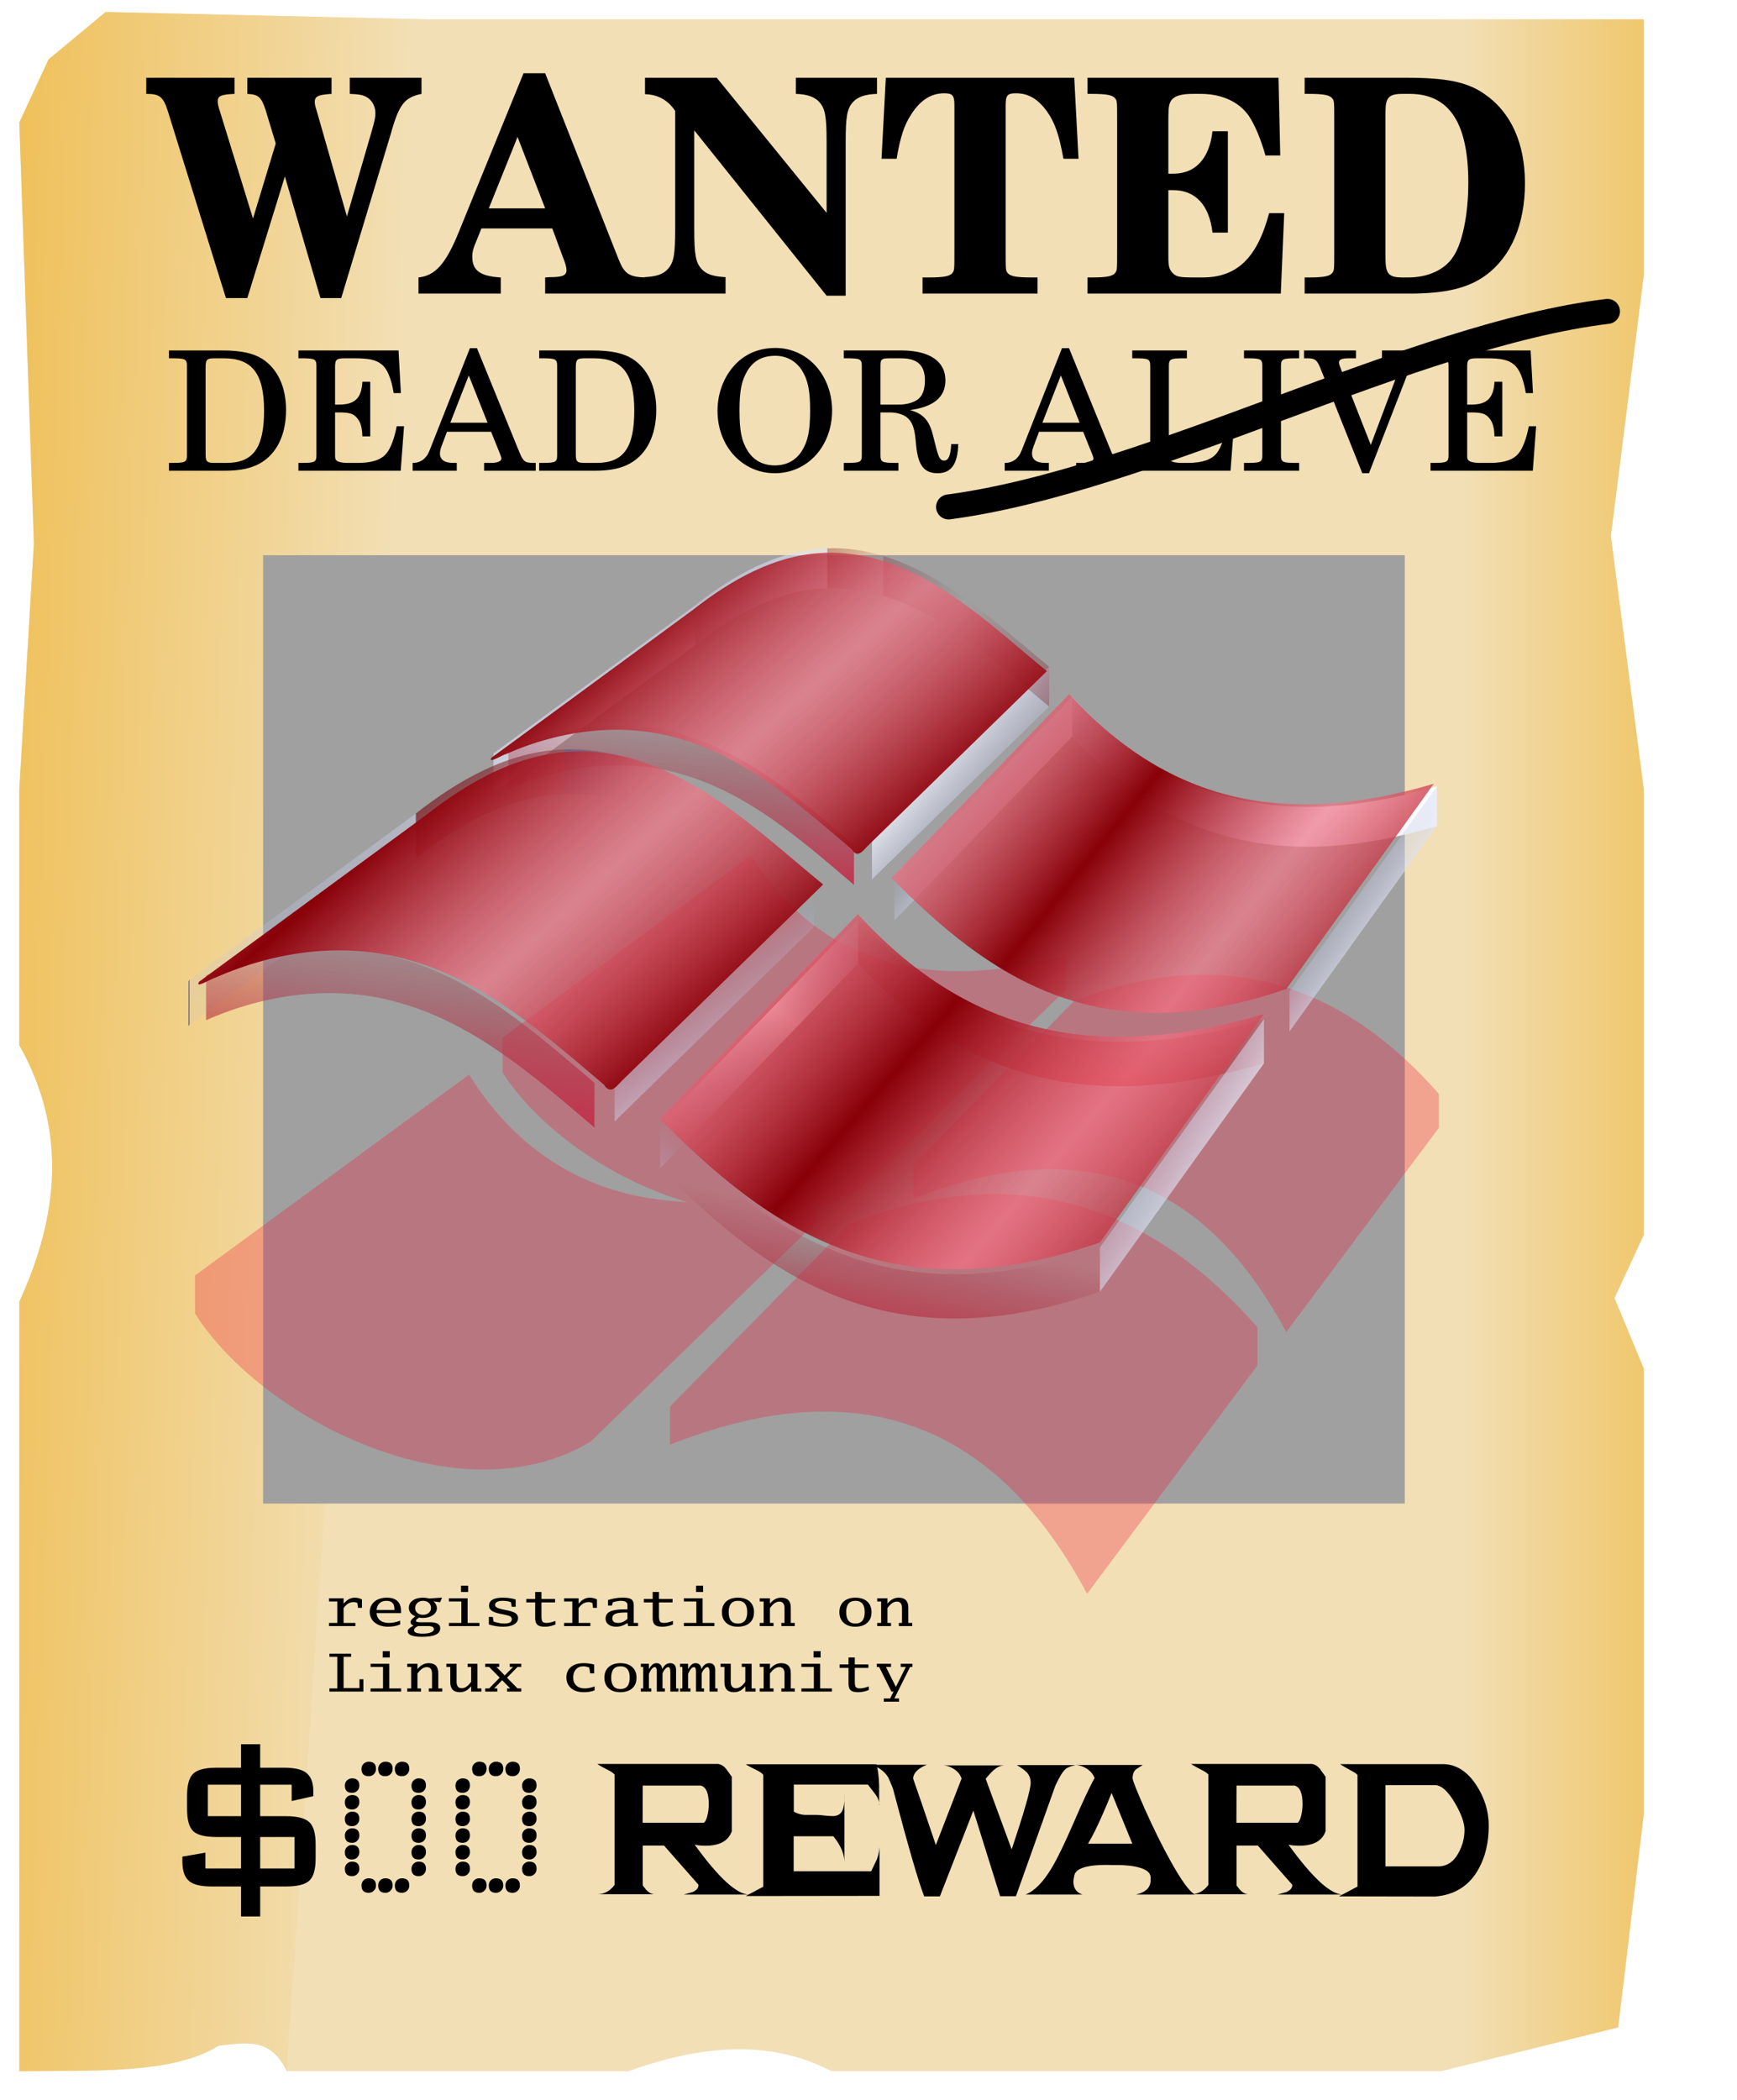 <?xml version="1.0" encoding="UTF-8" standalone="no"?>
<!-- Created with Inkscape (http://www.inkscape.org/) -->
<svg xmlns:dc="http://purl.org/dc/elements/1.1/" xmlns:cc="http://creativecommons.org/ns#" xmlns:rdf="http://www.w3.org/1999/02/22-rdf-syntax-ns#" xmlns:svg="http://www.w3.org/2000/svg" xmlns="http://www.w3.org/2000/svg" xmlns:xlink="http://www.w3.org/1999/xlink" xmlns:sodipodi="http://sodipodi.sourceforge.net/DTD/sodipodi-0.dtd" xmlns:inkscape="http://www.inkscape.org/namespaces/inkscape" id="svg2440" sodipodi:version="0.32" inkscape:version="0.92.5 (2060ec1f9f, 2020-04-08)" width="292" height="353" sodipodi:docname="wanted10.svg" inkscape:output_extension="org.inkscape.output.svg.inkscape" version="1.1">
 <defs id="defs2443">
  <linearGradient id="linearGradient1109">
   <stop stop-opacity="1" stop-color="#802025" id="stop1105"/>
   <stop stop-opacity="0" stop-color="#7f2a31" id="stop1107" offset="1"/>
  </linearGradient>
  <linearGradient inkscape:collect="always" id="linearGradient1103">
   <stop stop-opacity="0" stop-color="#98323f" id="stop1099"/>
   <stop stop-opacity="1" stop-color="#c82b2d" offset="1" id="stop1101"/>
  </linearGradient>
  <linearGradient id="linearGradient1097">
   <stop stop-opacity="1" stop-color="#802020" id="stop1093"/>
   <stop stop-opacity="0" stop-color="#7f2a35" id="stop1095" offset="1"/>
  </linearGradient>
  <linearGradient inkscape:collect="always" id="linearGradient1091">
   <stop stop-opacity="0" stop-color="#983242" id="stop1087"/>
   <stop stop-opacity="1" stop-color="#c82b47" offset="1" id="stop1089"/>
  </linearGradient>
  <linearGradient id="linearGradient1085">
   <stop stop-opacity="1" stop-color="#80202e" id="stop1081"/>
   <stop stop-opacity="0" stop-color="#7f2a34" id="stop1083" offset="1"/>
  </linearGradient>
  <linearGradient inkscape:collect="always" id="linearGradient1079">
   <stop stop-opacity="0" stop-color="#983241" id="stop1075"/>
   <stop stop-opacity="1" stop-color="#c82b41" offset="1" id="stop1077"/>
  </linearGradient>
  <linearGradient inkscape:collect="always" id="linearGradient1073">
   <stop stop-opacity="0" stop-color="#98323f" id="stop1069"/>
   <stop stop-opacity="1" stop-color="#c82b46" offset="1" id="stop1071"/>
  </linearGradient>
  <linearGradient id="linearGradient1061">
   <stop stop-opacity="1" stop-color="#880008" id="stop1057"/>
   <stop stop-opacity="0.601" stop-color="#ff7084" id="stop1059" offset="1"/>
  </linearGradient>
  <linearGradient inkscape:collect="always" id="linearGradient5178">
   <stop id="stop5180" stop-color="#f2dfb5" stop-opacity="1"/>
   <stop offset="1" id="stop5182" stop-color="#efbd50" stop-opacity="1"/>
  </linearGradient>
  <linearGradient inkscape:collect="always" xlink:href="#linearGradient5178" id="linearGradient5232" x1="62.755" y1="207.59" x2="-11.309" y2="205.14" gradientUnits="userSpaceOnUse"/>
  <linearGradient inkscape:collect="always" xlink:href="#linearGradient5178" id="linearGradient5242" x1="245.86" y1="175.69" x2="289.2" y2="175.69" gradientUnits="userSpaceOnUse"/>
  <linearGradient id="linearGradient3385" inkscape:collect="always">
   <stop id="stop3387" stop-color="#1f2670" stop-opacity="1"/>
   <stop id="stop3389" offset="1" stop-color="#c8cbea" stop-opacity="1"/>
  </linearGradient>
  <linearGradient inkscape:collect="always" id="linearGradient3413">
   <stop id="stop3415" stop-color="#687edd" stop-opacity="0"/>
   <stop offset="1" id="stop3417" stop-color="#8290d5" stop-opacity="1"/>
  </linearGradient>
  <linearGradient id="linearGradient3407" inkscape:collect="always">
   <stop id="stop3409" stop-color="#323f98" stop-opacity="0"/>
   <stop id="stop3411" offset="1" stop-color="#2b3dc8" stop-opacity="1"/>
  </linearGradient>
  <linearGradient inkscape:collect="always" id="linearGradient3361">
   <stop id="stop3363" stop-color="#323f98" stop-opacity="0"/>
   <stop offset="1" id="stop3365" stop-color="#181b34" stop-opacity="1"/>
  </linearGradient>
  <linearGradient id="linearGradient3289-3">
   <stop id="stop3291-6" stop-color="#202680" stop-opacity="1"/>
   <stop offset="1" id="stop3293" stop-color="#2a357f" stop-opacity="0"/>
  </linearGradient>
  <linearGradient inkscape:collect="always" id="linearGradient3281">
   <stop id="stop3283" stop-color="#a9b4e3" stop-opacity="0"/>
   <stop offset="1" id="stop3285-7" stop-color="#ffffff" stop-opacity="1"/>
  </linearGradient>
  <linearGradient y2="399.13" x2="687.81" y1="443.49" x1="687.81" gradientUnits="userSpaceOnUse" id="linearGradient3376" xlink:href="#linearGradient3289-3" inkscape:collect="always"/>
  <linearGradient gradientTransform="matrix(0.447,0,0,0.447,-479.86,21.199)" y2="329.11" x2="922.59" y1="330.29" x1="884.34" gradientUnits="userSpaceOnUse" id="linearGradient3329" xlink:href="#linearGradient3361" inkscape:collect="always"/>
  <linearGradient gradientTransform="matrix(0.447,0,0,0.447,-479.86,21.199)" y2="295.33" x2="446.22" y1="296.13" x1="491.31" gradientUnits="userSpaceOnUse" id="linearGradient3332" xlink:href="#linearGradient3361" inkscape:collect="always"/>
  <linearGradient y2="84.8" x2="666.39" y1="198.28" x1="656.61" gradientTransform="matrix(0.447,0,0,0.447,-430.22,16.522)" gradientUnits="userSpaceOnUse" id="linearGradient3396" xlink:href="#linearGradient3413" inkscape:collect="always"/>
  <linearGradient y2="84.8" x2="666.39" y1="191.79" x1="681.57" gradientTransform="matrix(0.447,0,0,0.447,-423.385,11.127)" gradientUnits="userSpaceOnUse" id="linearGradient2586" xlink:href="#linearGradient3413" inkscape:collect="always"/>
  <linearGradient y2="329.11" x2="922.59" y1="330.29" x1="884.34" gradientTransform="matrix(0.447,0,0,0.447,-423.385,11.127)" gradientUnits="userSpaceOnUse" id="linearGradient2594" xlink:href="#linearGradient3407" inkscape:collect="always"/>
  <linearGradient y2="84.8" x2="666.39" y1="198.28" x1="656.61" gradientTransform="matrix(0.447,0,0,0.447,-423.385,11.127)" gradientUnits="userSpaceOnUse" id="linearGradient2600" xlink:href="#linearGradient3413" inkscape:collect="always"/>
  <linearGradient gradientTransform="matrix(0.447,0,-0.096,0.362,-405.877,34.78)" y2="263.92" x2="491.31" y1="263.92" x1="446.07" gradientUnits="userSpaceOnUse" id="linearGradient3426" xlink:href="#linearGradient3289-3" inkscape:collect="always"/>
  <linearGradient inkscape:collect="always" xlink:href="#linearGradient3134" id="linearGradient3442" gradientUnits="userSpaceOnUse" spreadMethod="reflect" x1="391.76" y1="214.27" x2="556.21" y2="214.27"/>
  <linearGradient inkscape:collect="always" xlink:href="#linearGradient1103" id="linearGradient3434" gradientUnits="userSpaceOnUse" spreadMethod="reflect" x1="511.76" y1="169.87" x2="501.4" y2="215.85"/>
  <linearGradient inkscape:collect="always" xlink:href="#linearGradient3281" id="linearGradient3424" gradientUnits="userSpaceOnUse" spreadMethod="reflect" x1="391.76" y1="214.27" x2="409.83" y2="227.63"/>
  <linearGradient inkscape:collect="always" xlink:href="#linearGradient3281" id="linearGradient3422" gradientUnits="userSpaceOnUse" spreadMethod="reflect" x1="391.76" y1="214.27" x2="556.21" y2="214.27"/>
  <linearGradient inkscape:collect="always" xlink:href="#linearGradient3289-3" id="linearGradient3418" gradientUnits="userSpaceOnUse" gradientTransform="translate(-14.915,18.043)" spreadMethod="reflect" x1="-145.99" y1="115.92" x2="-111.65" y2="147.84"/>
  <linearGradient inkscape:collect="always" id="linearGradient3134">
   <stop id="stop3136" stop-color="#716b6b" stop-opacity="1"/>
   <stop id="stop3138" offset="1" stop-color="#000000" stop-opacity="1"/>
  </linearGradient>
  <linearGradient y2="103.18" x2="483.59" y1="73.908" x1="447.37" spreadMethod="reflect" gradientTransform="matrix(0.558,0,0,0.558,-70.352,107.837)" gradientUnits="userSpaceOnUse" id="linearGradient4936" xlink:href="#linearGradient1061" inkscape:collect="always"/>
  <linearGradient y2="103.18" x2="483.59" y1="71.6" x1="447.34" spreadMethod="reflect" gradientTransform="matrix(0.621,0,0,0.621,-134.387,143.806)" gradientUnits="userSpaceOnUse" id="linearGradient4938" xlink:href="#linearGradient1061" inkscape:collect="always"/>
  <linearGradient y2="154.29" x2="-111.65" y1="115.92" x1="-145.99" spreadMethod="reflect" gradientTransform="matrix(0.558,0,0,0.558,191.519,35.807)" gradientUnits="userSpaceOnUse" id="linearGradient4940" xlink:href="#linearGradient1061" inkscape:collect="always"/>
  <linearGradient y2="466.68" x2="562.09" y1="333.24" x1="578.37" gradientTransform="matrix(0.447,0,0,0.447,-423.385,11.127)" gradientUnits="userSpaceOnUse" id="linearGradient4942" xlink:href="#linearGradient1073" inkscape:collect="always"/>
  <linearGradient y2="182.27" x2="-81.77" y1="202.41" x1="-58.678" gradientUnits="userSpaceOnUse" id="linearGradient4944" xlink:href="#linearGradient3281" inkscape:collect="always"/>
  <linearGradient y2="454.53" x2="832.46" y1="382" x1="780.28" gradientTransform="matrix(0.447,0,0,0.447,-423.385,11.127)" gradientUnits="userSpaceOnUse" id="linearGradient4946" xlink:href="#linearGradient3281" inkscape:collect="always"/>
  <linearGradient y2="224.14" x2="555.71" y1="201.4" x1="518.44" spreadMethod="reflect" gradientUnits="userSpaceOnUse" id="linearGradient4948" xlink:href="#linearGradient3281" inkscape:collect="always"/>
  <linearGradient y2="240.77" x2="541.16" y1="224.14" x1="517.12" spreadMethod="reflect" gradientUnits="userSpaceOnUse" id="linearGradient4950" xlink:href="#linearGradient3281" inkscape:collect="always"/>
  <linearGradient y2="449.1" x2="718.92" y1="325.36" x1="730.32" gradientTransform="matrix(0.447,0,0,0.447,-479.86,21.199)" gradientUnits="userSpaceOnUse" id="linearGradient4952" xlink:href="#linearGradient1091" inkscape:collect="always"/>
  <linearGradient y2="77.991" x2="652.03" y1="446.26" x1="658.21" gradientTransform="matrix(0.447,0,0,0.447,-423.385,11.127)" gradientUnits="userSpaceOnUse" id="linearGradient4954" xlink:href="#linearGradient3281" inkscape:collect="always"/>
  <linearGradient y2="353.44" x2="706.48" y1="246.01" x1="637.28" gradientTransform="matrix(0.447,0,0,0.447,-479.86,21.199)" gradientUnits="userSpaceOnUse" id="linearGradient4956" xlink:href="#linearGradient3281" inkscape:collect="always"/>
  <linearGradient y2="77.991" x2="652.03" y1="446.26" x1="658.21" gradientTransform="matrix(0.447,0,0,0.447,-479.86,21.199)" gradientUnits="userSpaceOnUse" id="linearGradient4958" xlink:href="#linearGradient3281" inkscape:collect="always"/>
  <linearGradient y2="180.83" x2="419.04" y1="214.27" x1="391.76" spreadMethod="reflect" gradientUnits="userSpaceOnUse" id="linearGradient4960" xlink:href="#linearGradient3281" inkscape:collect="always"/>
  <linearGradient y2="277.92" x2="447.14" y1="242.84" x1="454.39" gradientUnits="userSpaceOnUse" id="linearGradient4962" xlink:href="#linearGradient1079" inkscape:collect="always"/>
  <linearGradient y2="326.32" x2="753.57" y1="252.2" x1="645.35" spreadMethod="reflect" gradientTransform="matrix(0.28,0,-0.06,0.227,-89.199,72.628)" gradientUnits="userSpaceOnUse" id="linearGradient3816" xlink:href="#linearGradient1061" inkscape:collect="always"/>
  <linearGradient inkscape:collect="always" xlink:href="#linearGradient3385" id="linearGradient5381" gradientUnits="userSpaceOnUse" x1="-158.24" y1="210.68" x2="-158.93" y2="45.927"/>
  <linearGradient inkscape:collect="always" xlink:href="#linearGradient1085" id="linearGradient4356" gradientUnits="userSpaceOnUse" gradientTransform="translate(-14.915,18.043)" spreadMethod="reflect" x1="-145.99" y1="115.92" x2="-65.49" y2="149.24"/>
  <linearGradient inkscape:collect="always" xlink:href="#linearGradient1097" id="linearGradient4358" gradientUnits="userSpaceOnUse" gradientTransform="translate(-14.915,18.043)" spreadMethod="reflect" x1="-145.99" y1="115.92" x2="-111.65" y2="147.84"/>
  <linearGradient inkscape:collect="always" xlink:href="#linearGradient1109" id="linearGradient4360" gradientUnits="userSpaceOnUse" gradientTransform="translate(-14.915,18.043)" spreadMethod="reflect" x1="-145.99" y1="115.92" x2="-111.65" y2="147.84"/>
  <filter inkscape:collect="always" id="filter993" x="-0.029" width="1.057" y="-0.048" height="1.097" color-interpolation-filters="sRGB">
   <feGaussianBlur inkscape:collect="always" stdDeviation="3.892" id="feGaussianBlur995"/>
  </filter>
 </defs>
 <sodipodi:namedview inkscape:window-height="1056" inkscape:window-width="1920" inkscape:pageshadow="2" inkscape:pageopacity="0" guidetolerance="10.0" gridtolerance="10.0" objecttolerance="10.0" borderopacity="1.0" bordercolor="#666666" pagecolor="#001eff" id="base" showgrid="false" inkscape:zoom="2.5454183" inkscape:cx="139.77988" inkscape:cy="177.92498" inkscape:window-x="0" inkscape:window-y="0" inkscape:current-layer="svg2440" inkscape:window-maximized="1" inkscape:pagecheckerboard="true" inkscape:snap-global="false"/>
 <path d="M 8.154,9.994 L 17.748,2.019 L 71.513,3.246 L 105.646,3.246 L 139.78,3.246 L 173.913,3.246 L 208.047,3.246 L 242.18,3.246 L 276.314,3.246 L 276.314,46.357 L 270.792,90.081 L 276.314,132.578 L 276.314,207.59 L 271.406,218.186 L 276.314,230.008 L 276.314,305.02 L 272.019,340.769 L 242.18,348.131 L 208.047,348.131 L 173.913,348.131 L 139.78,348.131 C 129.312,342.672 117.746,343.802 105.646,348.131 L 48.2,348.131 C 45.498,342.261 41.046,343.394 36.766,343.837 C 29.019,348.694 15.679,347.959 3.246,348.131 L 3.246,305.02 L 3.246,261.91 L 3.246,218.799 C 9.819,204.429 11.362,190.059 3.246,175.689 L 3.246,132.578 L 5.7,91.308 L 3.246,20.59 L 8.154,9.994 z" id="rect4403" sodipodi:nodetypes="ccccccccccccccccccccccccccccccccc" stroke-opacity="1" fill="#f2dfb5" stroke="#afb5e6" fill-opacity="1" stroke-linecap="round" stroke-width="0" stroke-miterlimit="4"/>
 <path d="M 57.759,270.292 L 57.759,272.782 L 59.738,272.782 L 59.738,273.311 L 55.314,273.311 L 55.314,272.782 L 56.703,272.782 L 56.703,269.174 L 55.314,269.174 L 55.314,268.641 L 57.759,268.641 L 57.759,269.548 C 58.024,269.245 58.276,269.017 58.515,268.865 C 58.859,268.647 59.229,268.538 59.625,268.538 C 60.047,268.538 60.455,268.635 60.848,268.83 L 60.848,270.241 L 60.183,270.241 L 60.076,269.432 C 59.876,269.329 59.665,269.277 59.443,269.277 C 58.785,269.277 58.224,269.616 57.759,270.292 M 67.427,271.135 L 63.293,271.135 C 63.343,271.471 63.416,271.724 63.513,271.896 C 63.838,272.487 64.467,272.782 65.4,272.782 C 65.975,272.782 66.599,272.658 67.271,272.408 L 67.271,273.045 C 66.646,273.294 65.975,273.419 65.26,273.419 C 64.335,273.419 63.586,273.191 63.014,272.735 C 62.446,272.279 62.161,271.681 62.161,270.942 C 62.161,270.222 62.426,269.642 62.955,269.2 C 63.48,268.759 64.176,268.538 65.041,268.538 C 66.631,268.538 67.427,269.316 67.427,270.873 L 67.427,271.135 M 63.303,270.606 L 66.301,270.606 L 66.301,270.408 C 66.301,269.514 65.856,269.067 64.966,269.067 C 64.415,269.067 63.99,269.243 63.689,269.596 C 63.479,269.842 63.35,270.179 63.303,270.606 M 69.512,273.255 C 69.176,273.086 69.008,272.887 69.008,272.658 C 69.008,272.408 69.216,272.132 69.63,271.828 L 69.823,271.686 C 69.498,271.528 69.253,271.36 69.089,271.183 C 68.849,270.919 68.73,270.606 68.73,270.245 C 68.73,269.729 68.949,269.316 69.389,269.007 C 69.825,268.694 70.401,268.538 71.115,268.538 C 71.466,268.538 71.8,268.584 72.118,268.675 L 74.306,268.534 L 73.989,269.299 L 72.896,269.161 C 73.264,269.54 73.448,269.914 73.448,270.284 C 73.448,270.76 73.224,271.155 72.778,271.471 C 72.327,271.786 71.766,271.944 71.094,271.944 C 70.905,271.944 70.69,271.925 70.451,271.888 L 70.242,272.034 C 70.027,272.183 69.92,272.316 69.92,272.434 C 69.92,272.595 70.168,272.675 70.665,272.675 L 72.343,272.675 C 73.451,272.675 74.005,273.01 74.005,273.681 C 74.005,274.639 72.996,275.117 70.976,275.117 C 69.357,275.117 68.547,274.806 68.547,274.184 C 68.547,273.906 68.769,273.65 69.212,273.414 L 69.512,273.255 M 70.252,273.311 L 70.038,273.44 C 69.748,273.615 69.603,273.809 69.603,274.021 C 69.603,274.396 70.106,274.584 71.11,274.584 C 71.668,274.584 72.113,274.514 72.445,274.373 C 72.778,274.236 72.944,274.052 72.944,273.823 C 72.944,273.482 72.626,273.311 71.989,273.311 L 70.252,273.311 M 71.126,269.067 C 70.737,269.067 70.417,269.183 70.166,269.415 C 69.913,269.647 69.786,269.938 69.786,270.288 C 69.786,270.623 69.909,270.894 70.156,271.101 C 70.402,271.31 70.72,271.415 71.11,271.415 C 71.5,271.415 71.821,271.307 72.075,271.092 C 72.329,270.88 72.456,270.605 72.456,270.267 C 72.456,269.948 72.356,269.683 72.156,269.471 C 71.898,269.202 71.555,269.067 71.126,269.067 M 75.464,273.311 L 75.464,272.782 L 77.555,272.782 L 77.555,269.174 L 75.464,269.174 L 75.464,268.641 L 78.611,268.641 L 78.611,272.782 L 80.595,272.782 L 80.595,273.311 L 75.464,273.311 M 77.501,267.583 L 77.501,266.521 L 78.692,266.521 L 78.692,267.583 L 77.501,267.583 M 82.182,273.049 L 82.182,271.772 L 82.842,271.772 L 82.976,272.559 C 83.676,272.777 84.271,272.885 84.761,272.885 C 85.612,272.885 86.037,272.645 86.037,272.163 C 86.037,271.974 85.966,271.828 85.823,271.724 C 85.68,271.618 85.424,271.527 85.056,271.449 L 83.962,271.217 C 83.351,271.088 82.906,270.919 82.627,270.709 C 82.352,270.506 82.214,270.235 82.214,269.897 C 82.214,268.988 82.986,268.534 84.531,268.534 C 85.32,268.534 86.039,268.637 86.686,268.843 L 86.686,270.073 L 86.026,270.073 L 85.892,269.295 C 85.503,269.143 85.047,269.067 84.525,269.067 C 84.132,269.067 83.826,269.117 83.608,269.217 C 83.351,269.335 83.222,269.515 83.222,269.759 C 83.222,270.08 83.59,270.318 84.327,270.473 L 85.41,270.701 C 86.01,270.827 86.441,270.988 86.702,271.183 C 86.959,271.375 87.088,271.636 87.088,271.965 C 87.088,272.415 86.868,272.769 86.429,273.027 C 85.989,273.288 85.376,273.419 84.589,273.419 C 83.782,273.419 82.979,273.295 82.182,273.049 M 93.372,273.049 C 92.782,273.295 92.182,273.419 91.57,273.419 C 90.995,273.419 90.584,273.311 90.337,273.096 C 90.091,272.884 89.967,272.527 89.967,272.025 L 89.967,269.333 L 88.477,269.333 L 88.477,268.749 L 89.967,268.749 L 89.967,267.583 L 91.024,267.583 L 91.024,268.749 L 93.308,268.749 L 93.308,269.333 L 91.024,269.333 L 91.024,271.643 C 91.024,272.101 91.081,272.405 91.195,272.554 C 91.31,272.706 91.536,272.782 91.876,272.782 C 92.255,272.782 92.754,272.672 93.372,272.451 L 93.372,273.049 M 97.265,270.292 L 97.265,272.782 L 99.243,272.782 L 99.243,273.311 L 94.82,273.311 L 94.82,272.782 L 96.208,272.782 L 96.208,269.174 L 94.82,269.174 L 94.82,268.641 L 97.265,268.641 L 97.265,269.548 C 97.529,269.245 97.781,269.017 98.021,268.865 C 98.364,268.647 98.734,268.538 99.131,268.538 C 99.552,268.538 99.96,268.635 100.353,268.83 L 100.353,270.241 L 99.688,270.241 L 99.581,269.432 C 99.381,269.329 99.17,269.277 98.948,269.277 C 98.29,269.277 97.729,269.616 97.265,270.292 M 105.479,272.8 C 104.86,273.212 104.233,273.419 103.597,273.419 C 103.05,273.419 102.614,273.295 102.289,273.049 C 101.963,272.805 101.801,272.473 101.801,272.051 C 101.801,271.507 102.054,271.111 102.562,270.864 C 103.07,270.621 103.89,270.499 105.023,270.499 L 105.479,270.499 L 105.479,269.776 C 105.479,269.303 105.114,269.067 104.385,269.067 C 104.017,269.067 103.557,269.15 103.007,269.316 L 102.873,269.862 L 102.213,269.862 L 102.213,268.933 C 103.032,268.667 103.867,268.534 104.717,268.534 C 105.393,268.534 105.865,268.627 106.133,268.813 C 106.401,269.002 106.535,269.328 106.535,269.789 L 106.535,272.782 L 107.264,272.782 L 107.264,273.311 L 105.586,273.311 L 105.479,272.8 M 105.479,272.116 L 105.479,271.028 L 105.195,271.028 C 104.372,271.028 103.788,271.102 103.441,271.251 C 103.098,271.4 102.927,271.656 102.927,272.017 C 102.927,272.527 103.259,272.782 103.924,272.782 C 104.449,272.782 104.968,272.56 105.479,272.116 M 113.125,273.049 C 112.535,273.295 111.934,273.419 111.323,273.419 C 110.748,273.419 110.337,273.311 110.09,273.096 C 109.843,272.884 109.72,272.527 109.72,272.025 L 109.72,269.333 L 108.229,269.333 L 108.229,268.749 L 109.72,268.749 L 109.72,267.583 L 110.776,267.583 L 110.776,268.749 L 113.06,268.749 L 113.06,269.333 L 110.776,269.333 L 110.776,271.643 C 110.776,272.101 110.833,272.405 110.948,272.554 C 111.062,272.706 111.289,272.782 111.629,272.782 C 112.008,272.782 112.506,272.672 113.125,272.451 L 113.125,273.049 M 114.969,273.311 L 114.969,272.782 L 117.06,272.782 L 117.06,269.174 L 114.969,269.174 L 114.969,268.641 L 118.116,268.641 L 118.116,272.782 L 120.1,272.782 L 120.1,273.311 L 114.969,273.311 M 117.007,267.583 L 117.007,266.521 L 118.197,266.521 L 118.197,267.583 L 117.007,267.583 M 124.052,268.538 C 124.892,268.538 125.551,268.754 126.03,269.187 C 126.513,269.62 126.754,270.215 126.754,270.972 C 126.754,271.74 126.513,272.339 126.03,272.769 C 125.548,273.202 124.874,273.419 124.009,273.419 C 123.276,273.419 122.679,273.24 122.218,272.881 C 121.643,272.437 121.355,271.802 121.355,270.976 C 121.355,270.216 121.596,269.62 122.079,269.187 C 122.561,268.754 123.219,268.538 124.052,268.538 M 124.052,269.067 C 123.015,269.067 122.497,269.7 122.497,270.968 C 122.497,272.246 123.015,272.885 124.052,272.885 C 125.092,272.885 125.612,272.246 125.612,270.968 C 125.612,269.7 125.092,269.067 124.052,269.067 M 127.714,273.311 L 127.714,272.782 L 128.373,272.782 L 128.373,269.174 L 127.714,269.174 L 127.714,268.641 L 129.435,268.641 L 129.435,269.544 C 129.682,269.243 129.926,269.017 130.17,268.865 C 130.513,268.647 130.897,268.538 131.322,268.538 C 132.398,268.538 132.936,269.094 132.936,270.206 L 132.936,272.782 L 133.601,272.782 L 133.601,273.311 L 131.349,273.311 L 131.349,272.782 L 131.88,272.782 L 131.88,270.297 C 131.88,269.566 131.589,269.2 131.006,269.2 C 130.47,269.2 129.946,269.561 129.435,270.284 L 129.435,272.782 L 130.03,272.782 L 130.03,273.311 L 127.714,273.311 M 143.804,268.538 C 144.644,268.538 145.304,268.754 145.783,269.187 C 146.265,269.62 146.507,270.215 146.507,270.972 C 146.507,271.74 146.265,272.339 145.783,272.769 C 145.3,273.202 144.627,273.419 143.762,273.419 C 143.029,273.419 142.432,273.24 141.971,272.881 C 141.395,272.437 141.107,271.802 141.107,270.976 C 141.107,270.216 141.349,269.62 141.831,269.187 C 142.314,268.754 142.972,268.538 143.804,268.538 M 143.804,269.067 C 142.768,269.067 142.249,269.7 142.249,270.968 C 142.249,272.246 142.768,272.885 143.804,272.885 C 144.845,272.885 145.365,272.246 145.365,270.968 C 145.365,269.7 144.845,269.067 143.804,269.067 M 147.466,273.311 L 147.466,272.782 L 148.126,272.782 L 148.126,269.174 L 147.466,269.174 L 147.466,268.641 L 149.188,268.641 L 149.188,269.544 C 149.434,269.243 149.679,269.017 149.922,268.865 C 150.265,268.647 150.65,268.538 151.075,268.538 C 152.151,268.538 152.689,269.094 152.689,270.206 L 152.689,272.782 L 153.354,272.782 L 153.354,273.311 L 151.102,273.311 L 151.102,272.782 L 151.633,272.782 L 151.633,270.297 C 151.633,269.566 151.341,269.2 150.759,269.2 C 150.222,269.2 149.699,269.561 149.188,270.284 L 149.188,272.782 L 149.783,272.782 L 149.783,273.311 L 147.466,273.311 M 61.089,284.32 L 55.379,284.32 L 55.379,283.791 L 56.703,283.791 L 56.703,278.485 L 55.379,278.485 L 55.379,277.956 L 59.019,277.956 L 59.019,278.485 L 57.759,278.485 L 57.759,283.735 L 60.43,283.735 L 60.43,282.252 L 61.089,282.252 L 61.089,284.32 M 62.295,284.32 L 62.295,283.791 L 64.387,283.791 L 64.387,280.183 L 62.295,280.183 L 62.295,279.65 L 65.443,279.65 L 65.443,283.791 L 67.427,283.791 L 67.427,284.32 L 62.295,284.32 M 64.333,278.592 L 64.333,277.53 L 65.523,277.53 L 65.523,278.592 L 64.333,278.592 M 68.456,284.32 L 68.456,283.791 L 69.116,283.791 L 69.116,280.183 L 68.456,280.183 L 68.456,279.65 L 70.177,279.65 L 70.177,280.553 C 70.424,280.252 70.669,280.026 70.912,279.874 C 71.255,279.656 71.639,279.547 72.064,279.547 C 73.14,279.547 73.678,280.103 73.678,281.215 L 73.678,283.791 L 74.343,283.791 L 74.343,284.32 L 72.091,284.32 L 72.091,283.791 L 72.622,283.791 L 72.622,281.306 C 72.622,280.575 72.331,280.209 71.748,280.209 C 71.212,280.209 70.688,280.57 70.177,281.293 L 70.177,283.791 L 70.772,283.791 L 70.772,284.32 L 68.456,284.32 M 78.606,279.65 L 80.263,279.65 L 80.263,283.791 L 80.922,283.791 L 80.922,284.32 L 79.201,284.32 L 79.201,283.421 C 78.954,283.723 78.709,283.949 78.466,284.101 C 78.123,284.319 77.739,284.428 77.314,284.428 C 76.234,284.428 75.694,283.872 75.694,282.759 L 75.694,280.183 L 75.035,280.183 L 75.035,279.65 L 76.756,279.65 L 76.756,282.665 C 76.756,283.396 77.047,283.761 77.63,283.761 C 78.163,283.761 78.686,283.4 79.201,282.678 L 79.201,280.183 L 78.606,280.183 L 78.606,279.65 M 81.571,284.32 L 81.571,283.791 L 82.23,283.791 L 84.005,281.985 L 82.23,280.183 L 81.571,280.183 L 81.571,279.65 L 83.919,279.65 L 83.919,280.183 L 83.453,280.183 L 84.852,281.607 L 86.246,280.183 L 85.694,280.183 L 85.694,279.65 L 87.63,279.65 L 87.63,280.183 L 87.002,280.183 L 85.228,281.989 L 86.997,283.791 L 87.63,283.791 L 87.63,284.32 L 85.244,284.32 L 85.244,283.791 L 85.774,283.791 L 84.418,282.411 L 83.067,283.791 L 83.603,283.791 L 83.603,284.32 L 81.571,284.32 M 99.951,284.122 C 99.422,284.326 98.818,284.428 98.139,284.428 C 97.238,284.428 96.525,284.201 95.999,283.748 C 95.477,283.295 95.216,282.69 95.216,281.934 C 95.216,281.188 95.472,280.605 95.983,280.183 C 96.494,279.759 97.207,279.547 98.122,279.547 C 98.737,279.547 99.325,279.624 99.887,279.779 L 99.887,281.263 L 99.222,281.263 L 99.05,280.265 C 98.657,280.139 98.33,280.076 98.069,280.076 C 97.547,280.076 97.132,280.245 96.825,280.583 C 96.514,280.922 96.358,281.376 96.358,281.946 C 96.358,282.528 96.534,282.981 96.884,283.305 C 97.231,283.629 97.713,283.791 98.332,283.791 C 98.821,283.791 99.361,283.681 99.951,283.46 L 99.951,284.122 M 104.299,279.547 C 105.139,279.547 105.799,279.763 106.278,280.196 C 106.76,280.629 107.002,281.224 107.002,281.981 C 107.002,282.749 106.76,283.348 106.278,283.778 C 105.795,284.211 105.121,284.428 104.256,284.428 C 103.524,284.428 102.927,284.249 102.466,283.89 C 101.89,283.446 101.602,282.811 101.602,281.985 C 101.602,281.225 101.844,280.629 102.326,280.196 C 102.809,279.763 103.466,279.547 104.299,279.547 M 104.299,280.076 C 103.263,280.076 102.744,280.709 102.744,281.977 C 102.744,283.255 103.263,283.895 104.299,283.895 C 105.339,283.895 105.859,283.255 105.859,281.977 C 105.859,280.709 105.339,280.076 104.299,280.076 M 107.731,284.32 L 107.731,283.791 L 108.127,283.791 L 108.127,280.183 L 107.731,280.183 L 107.731,279.65 L 109.087,279.65 L 109.087,280.54 C 109.327,280.168 109.523,279.915 109.677,279.783 C 109.863,279.626 110.092,279.547 110.363,279.547 C 110.721,279.547 110.982,279.68 111.146,279.947 C 111.232,280.084 111.294,280.282 111.334,280.54 C 111.484,280.242 111.643,280.018 111.811,279.869 C 112.047,279.654 112.326,279.547 112.647,279.547 C 113.316,279.547 113.65,279.938 113.65,280.721 L 113.65,283.791 L 114.047,283.791 L 114.047,284.32 L 112.69,284.32 L 112.69,281.086 C 112.69,280.502 112.574,280.209 112.342,280.209 C 112.17,280.209 111.979,280.332 111.768,280.579 C 111.657,280.708 111.571,280.833 111.511,280.953 C 111.418,281.139 111.371,281.271 111.371,281.349 L 111.371,283.791 L 111.768,283.791 L 111.768,284.32 L 110.412,284.32 L 110.412,280.889 C 110.412,280.436 110.294,280.209 110.058,280.209 C 109.747,280.209 109.423,280.589 109.087,281.349 L 109.087,283.791 L 109.484,283.791 L 109.484,284.32 L 107.731,284.32 M 114.315,284.32 L 114.315,283.791 L 114.712,283.791 L 114.712,280.183 L 114.315,280.183 L 114.315,279.65 L 115.671,279.65 L 115.671,280.54 C 115.911,280.168 116.108,279.915 116.261,279.783 C 116.447,279.626 116.676,279.547 116.948,279.547 C 117.305,279.547 117.566,279.68 117.73,279.947 C 117.816,280.084 117.879,280.282 117.918,280.54 C 118.068,280.242 118.227,280.018 118.395,279.869 C 118.631,279.654 118.91,279.547 119.232,279.547 C 119.9,279.547 120.234,279.938 120.234,280.721 L 120.234,283.791 L 120.631,283.791 L 120.631,284.32 L 119.275,284.32 L 119.275,281.086 C 119.275,280.502 119.158,280.209 118.926,280.209 C 118.754,280.209 118.563,280.332 118.352,280.579 C 118.241,280.708 118.156,280.833 118.095,280.953 C 118.002,281.139 117.956,281.271 117.956,281.349 L 117.956,283.791 L 118.352,283.791 L 118.352,284.32 L 116.996,284.32 L 116.996,280.889 C 116.996,280.436 116.878,280.209 116.642,280.209 C 116.331,280.209 116.007,280.589 115.671,281.349 L 115.671,283.791 L 116.068,283.791 L 116.068,284.32 L 114.315,284.32 M 124.695,279.65 L 126.352,279.65 L 126.352,283.791 L 127.011,283.791 L 127.011,284.32 L 125.29,284.32 L 125.29,283.421 C 125.044,283.723 124.799,283.949 124.556,284.101 C 124.213,284.319 123.828,284.428 123.403,284.428 C 122.324,284.428 121.784,283.872 121.784,282.759 L 121.784,280.183 L 121.124,280.183 L 121.124,279.65 L 122.845,279.65 L 122.845,282.665 C 122.845,283.396 123.137,283.761 123.719,283.761 C 124.252,283.761 124.776,283.4 125.29,282.678 L 125.29,280.183 L 124.695,280.183 L 124.695,279.65 M 127.714,284.32 L 127.714,283.791 L 128.373,283.791 L 128.373,280.183 L 127.714,280.183 L 127.714,279.65 L 129.435,279.65 L 129.435,280.553 C 129.682,280.252 129.926,280.026 130.17,279.874 C 130.513,279.656 130.897,279.547 131.322,279.547 C 132.398,279.547 132.936,280.103 132.936,281.215 L 132.936,283.791 L 133.601,283.791 L 133.601,284.32 L 131.349,284.32 L 131.349,283.791 L 131.88,283.791 L 131.88,281.306 C 131.88,280.575 131.589,280.209 131.006,280.209 C 130.47,280.209 129.946,280.57 129.435,281.293 L 129.435,283.791 L 130.03,283.791 L 130.03,284.32 L 127.714,284.32 M 134.722,284.32 L 134.722,283.791 L 136.813,283.791 L 136.813,280.183 L 134.722,280.183 L 134.722,279.65 L 137.869,279.65 L 137.869,283.791 L 139.853,283.791 L 139.853,284.32 L 134.722,284.32 M 136.759,278.592 L 136.759,277.53 L 137.949,277.53 L 137.949,278.592 L 136.759,278.592 M 146.046,284.058 C 145.456,284.304 144.855,284.428 144.244,284.428 C 143.669,284.428 143.257,284.32 143.011,284.105 C 142.764,283.893 142.641,283.536 142.641,283.034 L 142.641,280.342 L 141.15,280.342 L 141.15,279.758 L 142.641,279.758 L 142.641,278.592 L 143.697,278.592 L 143.697,279.758 L 145.981,279.758 L 145.981,280.342 L 143.697,280.342 L 143.697,282.652 C 143.697,283.11 143.754,283.414 143.869,283.563 C 143.983,283.715 144.21,283.791 144.55,283.791 C 144.929,283.791 145.427,283.681 146.046,283.46 L 146.046,284.058 M 149.852,284.32 L 147.788,280.183 L 147.391,280.183 L 147.391,279.65 L 149.788,279.65 L 149.788,280.183 L 148.93,280.183 L 150.598,283.529 L 150.608,283.529 L 152.276,280.183 L 151.418,280.183 L 151.418,279.65 L 153.386,279.65 L 153.386,280.183 L 152.989,280.183 L 150.925,284.32 L 150.346,285.486 L 151.139,285.486 L 151.139,286.019 L 148.571,286.019 L 148.571,285.486 L 149.633,285.486 L 150.212,284.32 L 149.852,284.32" id="text5251" stroke-opacity="1" fill="#000000" font-family="LucidaTypewriter" stroke="none" font-style="normal" stroke-linejoin="miter" fill-opacity="1" font-weight="normal" stroke-linecap="butt" stroke-width="1" font-stretch="normal" font-size="28" font-variant="normal"/>
 <path sodipodi:nodetypes="cccccccccccc" id="path5234" d="M 242.18,3.246 L 276.314,3.246 L 276.314,46.357 L 270.792,90.081 L 276.314,132.578 L 276.314,207.59 L 271.406,218.186 L 276.314,230.008 L 276.314,305.02 L 272.019,340.769 L 242.18,348.131 L 242.18,3.246 z" stroke-opacity="1" fill="url(#linearGradient5242)" stroke="#afb5e6" fill-opacity="1" stroke-linecap="round" stroke-width="0" stroke-miterlimit="4"/>
 <path sodipodi:nodetypes="cccccccccccccc" id="path5224" d="M 8.154,9.994 L 17.748,2.019 L 71.513,3.246 L 48.2,348.131 C 45.498,342.261 41.046,343.394 36.766,343.837 C 29.019,348.694 15.679,347.959 3.246,348.131 L 3.246,305.02 L 3.246,261.91 L 3.246,218.799 C 9.819,204.429 11.362,190.059 3.246,175.689 L 3.246,132.578 L 5.7,91.308 L 3.246,20.59 L 8.154,9.994 z" stroke-opacity="1" fill="url(#linearGradient5232)" stroke="#afb5e6" fill-opacity="1" stroke-linecap="round" stroke-width="0" stroke-miterlimit="4"/>
 <rect id="rect5190" width="191.92" height="159.4" x="44.23" y="93.32" opacity="1" stroke-dasharray="none" stroke-opacity="1" fill="#a0a0a0" stroke="#afb5e6" fill-opacity="1" stroke-linecap="round" stroke-width="0" stroke-miterlimit="4"/>
 <path d="M 58.319,36.382 L 53.199,18.493 C 52.96,17.739 52.912,17.438 52.912,17.136 C 52.912,16.181 53.486,15.93 55.735,15.779 L 55.735,13.066 L 41.572,13.066 L 41.572,15.779 C 43.438,15.88 43.916,16.282 44.634,18.443 L 46.357,24.121 L 42.529,36.734 L 36.978,18.744 C 36.691,17.89 36.595,17.387 36.595,17.036 C 36.595,16.131 37.169,15.88 39.418,15.779 L 39.418,13.066 L 24.585,13.066 L 24.585,15.779 L 24.681,15.779 C 26.834,15.779 27.456,16.282 28.221,18.694 L 37.983,50.101 L 41.572,50.101 L 47.888,29.649 L 53.869,50.101 L 57.362,50.101 L 65.688,22.513 C 67.076,17.538 67.985,16.382 70.856,15.779 L 70.856,13.066 L 58.798,13.066 L 58.798,15.779 C 60.185,15.83 60.855,15.93 61.477,16.232 C 62.482,16.734 63.104,17.789 63.104,18.995 C 63.104,19.699 63.009,20.252 62.482,22.061 L 58.319,36.382 M 88.009,12.312 L 77.147,38.945 C 74.946,44.372 73.175,46.332 70.352,46.634 L 70.352,49.347 L 84.181,49.347 L 84.181,46.634 C 80.736,46.433 79.396,45.478 79.396,43.166 C 79.396,42.312 79.539,41.759 80.161,40.302 L 80.927,38.393 L 92.842,38.393 L 94.66,43.317 C 95.043,44.222 95.234,44.975 95.234,45.378 C 95.234,46.282 94.612,46.584 92.459,46.584 L 91.645,46.634 L 91.645,49.347 L 108.441,49.347 L 108.441,46.634 C 105.713,46.533 104.948,46.031 103.943,43.468 L 91.645,12.312 L 88.009,12.312 M 87.004,23.016 L 91.645,35.026 L 82.171,35.026 L 87.004,23.016 M 120.488,13.066 L 108.43,13.066 L 108.43,15.83 C 110.583,15.88 112.305,16.835 113.502,18.644 L 113.502,38.443 C 113.502,42.865 113.262,44.121 112.258,45.227 C 111.492,46.081 110.391,46.483 108.334,46.584 L 108.334,49.347 L 121.971,49.347 L 121.971,46.584 C 119.914,46.483 118.717,46.081 117.952,45.227 C 116.947,44.121 116.708,42.865 116.708,38.443 L 116.708,21.91 L 138.958,49.699 L 142.164,49.699 L 142.164,23.97 C 142.164,19.498 142.403,18.242 143.408,17.136 C 144.174,16.282 145.514,15.83 147.428,15.779 L 147.428,13.066 L 133.79,13.066 L 133.79,15.779 C 135.656,15.83 136.948,16.282 137.714,17.136 C 138.719,18.242 138.958,19.548 138.958,23.97 L 138.958,35.779 L 120.488,13.066 M 180.587,13.066 L 148.91,13.066 L 148.192,26.684 L 150.728,26.684 C 151.35,22.965 152.02,21.005 153.169,19.247 C 154.7,16.835 156.518,15.679 158.719,15.679 C 160.155,15.679 160.442,16.031 160.442,17.739 L 160.442,42.111 C 160.442,45.277 160.442,45.478 160.107,45.88 C 159.676,46.433 158.672,46.634 156.136,46.634 L 155.083,46.634 L 155.083,49.347 L 174.414,49.347 L 174.414,46.634 L 173.362,46.634 C 170.826,46.634 169.821,46.433 169.39,45.88 C 169.055,45.478 169.055,45.277 169.055,42.111 L 169.055,17.739 C 169.055,16.031 169.342,15.679 170.778,15.679 C 172.835,15.679 174.414,16.583 175.946,18.644 C 177.285,20.503 178.051,22.614 178.769,26.684 L 181.305,26.684 L 180.587,13.066 M 214.927,13.066 L 182.819,13.066 L 182.819,15.779 L 183.537,15.779 C 186.025,15.779 187.03,15.98 187.461,16.533 C 187.796,16.935 187.796,17.136 187.796,20.302 L 187.796,42.111 C 187.796,45.277 187.796,45.478 187.461,45.88 C 187.03,46.433 186.025,46.634 183.537,46.634 L 182.819,46.634 L 182.819,49.347 L 215.31,49.347 L 215.884,35.83 L 213.348,35.83 C 211.338,43.367 207.941,46.634 202.151,46.634 L 200.715,46.634 C 198.371,46.634 197.749,46.533 197.175,45.93 C 196.552,45.327 196.409,44.774 196.409,43.116 L 196.409,31.96 L 197.222,31.96 C 200.955,31.96 203.299,34.473 203.826,39.096 L 206.41,39.096 L 206.41,22.061 L 203.826,22.061 C 203.299,26.684 200.955,29.196 197.222,29.196 L 196.409,29.196 L 196.409,20.101 C 196.409,18.041 196.505,17.488 196.887,16.885 C 197.414,16.131 198.562,15.779 200.524,15.779 L 201.864,15.779 C 205.405,15.779 208.324,17.136 209.951,19.498 C 210.955,21.005 212.008,23.518 212.726,26.131 L 215.214,26.131 L 214.927,13.066 M 224.294,42.111 C 224.294,45.277 224.294,45.478 223.959,45.88 C 223.529,46.433 222.524,46.634 220.036,46.634 L 219.318,46.634 L 219.318,49.347 L 236.927,49.347 C 242.956,49.347 246.784,48.443 249.751,46.282 C 254.009,43.166 256.354,37.689 256.354,30.805 C 256.354,24.071 254.009,18.845 249.511,15.779 C 246.64,13.769 243.1,13.066 236.353,13.066 L 219.318,13.066 L 219.318,15.779 L 220.036,15.779 C 222.524,15.779 223.529,15.98 223.959,16.533 C 224.294,16.935 224.294,17.136 224.294,20.302 L 224.294,42.111 M 235.778,46.634 C 233.434,46.634 232.907,46.031 232.907,43.367 L 232.907,18.794 C 232.907,16.382 233.482,15.779 235.778,15.779 L 236.975,15.779 C 243.626,15.779 246.832,20.654 246.832,30.704 C 246.832,36.081 245.827,40.955 244.248,43.217 C 242.812,45.377 239.989,46.634 236.783,46.634 L 235.778,46.634" id="text5192" stroke-opacity="1" fill="#000000" font-family="Century Schoolbook L" stroke="none" font-style="normal" stroke-linejoin="miter" fill-opacity="1" font-weight="bold" stroke-linecap="butt" stroke-width="1" font-stretch="normal" font-size="28" font-variant="normal"/>
 <path d="M 31.427,75.677 L 31.427,76.489 C 31.427,77.665 31.175,77.805 28.935,77.805 L 28.403,77.805 L 28.403,79.121 L 37.811,79.121 C 40.303,79.121 42.207,78.729 43.691,77.889 C 46.519,76.293 48.087,73.101 48.087,68.901 C 48.087,65.065 46.687,62.013 44.111,60.333 C 42.571,59.353 40.499,58.905 37.307,58.905 L 28.403,58.905 L 28.403,60.221 L 28.935,60.221 C 31.175,60.221 31.427,60.361 31.427,61.537 L 31.427,62.349 L 31.427,75.677 M 36.159,77.805 C 34.759,77.805 34.563,77.637 34.563,76.265 L 34.563,61.789 C 34.563,60.417 34.759,60.221 36.159,60.221 L 37.615,60.221 C 42.403,60.221 44.391,62.825 44.391,69.013 C 44.391,75.285 42.571,77.805 38.063,77.805 L 36.159,77.805 M 66.996,58.905 L 50.168,58.905 L 50.168,60.221 L 50.672,60.221 C 52.94,60.221 53.192,60.361 53.192,61.537 L 53.192,62.349 L 53.192,75.677 L 53.192,76.489 C 53.192,77.665 52.94,77.805 50.672,77.805 L 50.168,77.805 L 50.168,79.121 L 67.36,79.121 L 67.92,71.645 L 66.688,71.645 C 66.324,73.605 65.68,75.341 65.008,76.153 C 64.14,77.273 62.544,77.805 60.192,77.805 L 58.344,77.805 C 57.504,77.805 56.804,77.637 56.552,77.385 C 56.356,77.217 56.328,77.049 56.328,76.461 L 56.328,69.321 L 56.888,69.321 C 58.596,69.321 59.296,69.489 59.856,70.077 C 60.584,70.805 60.864,71.701 60.92,73.353 L 62.236,73.353 L 62.236,64.169 L 60.92,64.169 C 60.78,66.913 59.66,68.005 57,68.005 L 56.328,68.005 L 56.328,61.621 C 56.328,60.417 56.58,60.221 58.092,60.221 L 59.548,60.221 C 62.012,60.221 63.216,60.473 64.168,61.257 C 65.092,61.985 65.764,63.553 66.184,66.073 L 67.388,66.073 L 66.996,58.905 M 80.175,58.513 L 78.999,58.513 L 72.559,74.837 C 71.999,76.293 71.887,76.489 71.467,76.937 C 71.019,77.469 70.235,77.805 69.479,77.805 L 69.367,77.805 L 69.367,79.121 L 76.787,79.121 L 76.787,77.805 L 76.227,77.805 C 74.715,77.805 73.959,77.273 73.959,76.209 C 73.959,75.873 74.043,75.481 74.211,75.033 L 75.135,72.569 L 82.555,72.569 L 84.067,76.321 C 84.235,76.741 84.291,76.937 84.291,77.077 C 84.291,77.525 83.591,77.805 82.555,77.805 L 81.379,77.805 L 81.379,79.121 L 90.059,79.121 L 90.059,77.805 L 89.667,77.805 C 88.267,77.805 87.959,77.581 87.315,76.013 L 80.175,58.513 M 78.803,63.105 L 81.967,71.057 L 75.695,71.057 L 78.803,63.105 M 93.661,75.677 L 93.661,76.489 C 93.661,77.665 93.409,77.805 91.169,77.805 L 90.637,77.805 L 90.637,79.121 L 100.045,79.121 C 102.537,79.121 104.441,78.729 105.925,77.889 C 108.753,76.293 110.321,73.101 110.321,68.901 C 110.321,65.065 108.921,62.013 106.345,60.333 C 104.805,59.353 102.733,58.905 99.541,58.905 L 90.637,58.905 L 90.637,60.221 L 91.169,60.221 C 93.409,60.221 93.661,60.361 93.661,61.537 L 93.661,62.349 L 93.661,75.677 M 98.393,77.805 C 96.993,77.805 96.797,77.637 96.797,76.265 L 96.797,61.789 C 96.797,60.417 96.993,60.221 98.393,60.221 L 99.849,60.221 C 104.637,60.221 106.625,62.825 106.625,69.013 C 106.625,75.285 104.805,77.805 100.297,77.805 L 98.393,77.805 M 130.36,58.485 C 127.868,58.485 125.74,59.269 124.032,60.837 C 121.876,62.825 120.616,65.849 120.616,69.041 C 120.616,75.005 124.788,79.541 130.248,79.541 C 135.736,79.541 139.88,75.005 139.88,69.013 C 139.88,63.077 135.736,58.485 130.36,58.485 M 130.332,59.801 C 132.208,59.801 133.776,60.669 134.784,62.209 C 135.82,63.861 136.184,65.597 136.184,69.013 C 136.184,72.429 135.82,74.137 134.784,75.817 C 133.776,77.385 132.236,78.225 130.248,78.225 C 128.26,78.225 126.72,77.385 125.712,75.817 C 124.648,74.109 124.312,72.429 124.312,68.957 C 124.312,65.597 124.676,63.889 125.712,62.209 C 126.748,60.585 128.232,59.801 130.332,59.801 M 148.01,69.321 L 149.634,69.321 C 150.726,69.321 151.846,69.657 152.462,70.161 C 153.274,70.805 153.694,71.813 153.89,73.661 L 154.03,75.089 C 154.366,78.253 155.402,79.541 157.614,79.541 C 159.91,79.541 161.002,78.001 161.086,74.641 L 159.91,74.641 C 159.798,76.573 159.462,77.413 158.706,77.413 C 158.062,77.413 157.782,76.937 157.306,75.005 L 156.858,73.241 C 156.242,70.665 155.15,69.489 152.966,68.929 C 156.998,68.369 158.93,66.745 158.93,63.917 C 158.93,60.725 156.242,58.905 151.538,58.905 L 141.85,58.905 L 141.85,60.221 L 142.354,60.221 C 144.622,60.221 144.874,60.361 144.874,61.537 L 144.874,62.349 L 144.874,75.705 L 144.874,76.489 C 144.874,77.665 144.622,77.805 142.354,77.805 L 141.85,77.805 L 141.85,79.121 L 151.034,79.121 L 151.034,77.805 L 150.53,77.805 C 148.262,77.805 148.01,77.665 148.01,76.489 L 148.01,75.705 L 148.01,69.321 M 148.01,68.005 L 148.01,61.845 C 148.01,60.725 148.038,60.641 148.318,60.417 C 148.542,60.249 148.738,60.221 149.942,60.221 L 151.454,60.221 C 154.226,60.221 155.486,61.397 155.486,63.945 C 155.486,65.373 155.122,66.465 154.394,67.053 C 153.694,67.641 152.434,68.005 151.09,68.005 L 148.01,68.005 M 179.706,58.513 L 178.53,58.513 L 172.09,74.837 C 171.53,76.293 171.418,76.489 170.998,76.937 C 170.55,77.469 169.766,77.805 169.01,77.805 L 168.898,77.805 L 168.898,79.121 L 176.318,79.121 L 176.318,77.805 L 175.758,77.805 C 174.246,77.805 173.49,77.273 173.49,76.209 C 173.49,75.873 173.574,75.481 173.742,75.033 L 174.666,72.569 L 182.086,72.569 L 183.598,76.321 C 183.766,76.741 183.822,76.937 183.822,77.077 C 183.822,77.525 183.122,77.805 182.086,77.805 L 180.91,77.805 L 180.91,79.121 L 189.59,79.121 L 189.59,77.805 L 189.198,77.805 C 187.798,77.805 187.49,77.581 186.846,76.013 L 179.706,58.513 M 178.334,63.105 L 181.498,71.057 L 175.226,71.057 L 178.334,63.105 M 207.444,71.449 L 206.212,71.449 C 205.932,73.353 205.26,75.257 204.532,76.181 C 203.664,77.273 202.04,77.805 199.688,77.805 L 198.512,77.805 C 197.672,77.805 196.972,77.637 196.72,77.385 C 196.524,77.217 196.496,77.049 196.496,76.461 L 196.496,62.349 L 196.496,61.537 C 196.496,60.361 196.748,60.221 199.016,60.221 L 199.52,60.221 L 199.52,58.905 L 190.336,58.905 L 190.336,60.221 L 190.84,60.221 C 193.108,60.221 193.36,60.361 193.36,61.537 L 193.36,62.349 L 193.36,75.677 L 193.36,76.489 C 193.36,77.665 193.108,77.805 190.84,77.805 L 190.336,77.805 L 190.336,79.121 L 206.856,79.121 L 207.444,71.449 M 215.34,62.349 L 215.34,61.537 C 215.34,60.361 215.592,60.221 217.832,60.221 L 218.392,60.221 L 218.392,58.905 L 209.124,58.905 L 209.124,60.221 L 209.684,60.221 C 211.952,60.221 212.204,60.361 212.204,61.537 L 212.204,62.349 L 212.204,75.677 L 212.204,76.489 C 212.204,77.665 211.952,77.805 209.684,77.805 L 209.124,77.805 L 209.124,79.121 L 218.392,79.121 L 218.392,77.805 L 217.832,77.805 C 215.592,77.805 215.34,77.665 215.34,76.489 L 215.34,75.677 L 215.34,62.349 M 230.439,74.781 L 225.315,61.761 C 225.175,61.425 225.091,61.089 225.091,60.921 C 225.091,60.417 225.567,60.221 226.827,60.221 L 227.947,60.221 L 227.947,58.905 L 219.211,58.905 L 219.211,60.221 L 219.771,60.221 C 221.031,60.221 221.395,60.501 221.927,61.789 L 229.011,79.541 L 230.131,79.541 L 236.571,62.965 C 237.411,60.781 238.027,60.221 239.623,60.221 L 239.903,60.221 L 239.903,58.905 L 232.315,58.905 L 232.315,60.221 L 232.847,60.221 C 234.275,60.221 235.115,60.781 235.115,61.677 C 235.115,62.069 234.975,62.713 234.779,63.245 L 230.439,74.781 M 257.309,58.905 L 240.481,58.905 L 240.481,60.221 L 240.985,60.221 C 243.253,60.221 243.505,60.361 243.505,61.537 L 243.505,62.349 L 243.505,75.677 L 243.505,76.489 C 243.505,77.665 243.253,77.805 240.985,77.805 L 240.481,77.805 L 240.481,79.121 L 257.673,79.121 L 258.233,71.645 L 257.001,71.645 C 256.637,73.605 255.993,75.341 255.321,76.153 C 254.453,77.273 252.857,77.805 250.505,77.805 L 248.657,77.805 C 247.817,77.805 247.117,77.637 246.865,77.385 C 246.669,77.217 246.641,77.049 246.641,76.461 L 246.641,69.321 L 247.201,69.321 C 248.909,69.321 249.609,69.489 250.169,70.077 C 250.897,70.805 251.177,71.701 251.233,73.353 L 252.549,73.353 L 252.549,64.169 L 251.233,64.169 C 251.093,66.913 249.973,68.005 247.313,68.005 L 246.641,68.005 L 246.641,61.621 C 246.641,60.417 246.893,60.221 248.405,60.221 L 249.861,60.221 C 252.325,60.221 253.529,60.473 254.481,61.257 C 255.405,61.985 256.077,63.553 256.497,66.073 L 257.701,66.073 L 257.309,58.905" id="text5197" stroke-opacity="1" fill="#000000" font-family="Century Schoolbook L" stroke="none" font-style="normal" stroke-linejoin="miter" fill-opacity="1" font-weight="normal" stroke-linecap="butt" stroke-width="1" font-stretch="normal" font-size="28" font-variant="normal"/>
 <path d="M 159.459,85.207 C 193.369,80.701 237.365,56.319 270.228,52.341" id="path5202" sodipodi:nodetypes="cc" stroke-dasharray="none" stroke-opacity="1" fill="none" fill-rule="evenodd" stroke="#000000" stroke-linejoin="round" stroke-linecap="round" stroke-width="4.2" stroke-miterlimit="4"/>
 <g id="g5219" transform="translate(-2.652,19.862)">
  <path id="text5204" d="M 46.389,294.193 L 52.157,294.193 L 52.157,288.901 L 46.389,288.901 L 46.389,294.193 M 43.169,285.401 L 43.169,280.109 L 37.597,280.109 L 37.597,285.401 L 43.169,285.401 M 51.681,280.109 L 46.389,280.109 L 46.389,285.401 L 50.729,285.401 C 52.596,285.401 53.893,285.727 54.621,286.381 C 55.349,287.034 55.713,288.285 55.713,290.133 L 55.713,292.513 C 55.713,294.361 55.349,295.611 54.621,296.265 C 53.912,296.899 52.614,297.217 50.729,297.217 L 46.389,297.217 L 46.389,302.257 L 43.169,302.257 L 43.169,297.217 L 38.269,297.217 C 36.552,297.217 35.329,296.955 34.601,296.433 C 33.742,295.817 33.313,294.687 33.313,293.045 L 33.313,292.205 L 37.177,291.533 L 37.177,294.193 L 43.169,294.193 L 43.169,288.901 L 39.053,288.901 C 37.168,288.901 35.87,288.583 35.161,287.949 C 34.452,287.295 34.097,286.045 34.097,284.197 L 34.097,281.985 C 34.097,280.137 34.452,278.886 35.161,278.233 C 35.87,277.579 37.168,277.253 39.053,277.253 L 43.169,277.253 L 43.169,273.305 L 46.389,273.305 L 46.389,277.253 L 50.393,277.253 C 52.017,277.253 53.202,277.495 53.949,277.981 C 54.864,278.578 55.321,279.642 55.321,281.173 L 55.321,282.041 L 51.681,282.853 L 51.681,280.109" stroke-opacity="1" fill="#000000" font-family="Ikarus" stroke="none" font-style="normal" stroke-linejoin="miter" fill-opacity="1" font-weight="normal" stroke-linecap="butt" stroke-width="1" font-stretch="normal" font-size="28" font-variant="normal"/>
  <path id="text5208" d="M 64.628,278.682 C 64.983,278.682 65.272,278.57 65.496,278.346 C 65.739,278.103 65.86,277.804 65.86,277.45 C 65.86,276.647 65.45,276.246 64.628,276.246 C 64.292,276.246 64.003,276.367 63.76,276.61 C 63.536,276.834 63.424,277.114 63.424,277.45 C 63.424,278.271 63.826,278.682 64.628,278.682 M 61.828,295.482 C 62.183,295.482 62.472,295.37 62.696,295.146 C 62.939,294.903 63.06,294.604 63.06,294.25 C 63.06,293.447 62.65,293.046 61.828,293.046 C 61.492,293.046 61.203,293.167 60.96,293.41 C 60.736,293.634 60.624,293.914 60.624,294.25 C 60.624,295.071 61.026,295.482 61.828,295.482 M 67.428,278.682 C 67.783,278.682 68.072,278.57 68.296,278.346 C 68.539,278.103 68.66,277.804 68.66,277.45 C 68.66,276.647 68.25,276.246 67.428,276.246 C 67.092,276.246 66.803,276.367 66.56,276.61 C 66.336,276.834 66.224,277.114 66.224,277.45 C 66.224,278.271 66.626,278.682 67.428,278.682 M 64.628,298.282 C 64.983,298.282 65.272,298.16 65.496,297.918 C 65.739,297.694 65.86,297.404 65.86,297.05 C 65.86,296.247 65.45,295.846 64.628,295.846 C 64.292,295.846 64.003,295.958 63.76,296.182 C 63.536,296.424 63.424,296.714 63.424,297.05 C 63.424,297.871 63.826,298.282 64.628,298.282 M 61.828,284.282 C 62.183,284.282 62.472,284.17 62.696,283.946 C 62.939,283.703 63.06,283.404 63.06,283.05 C 63.06,282.247 62.65,281.846 61.828,281.846 C 61.492,281.846 61.203,281.967 60.96,282.21 C 60.736,282.434 60.624,282.714 60.624,283.05 C 60.624,283.871 61.026,284.282 61.828,284.282 M 61.828,281.482 C 62.183,281.482 62.472,281.37 62.696,281.146 C 62.939,280.903 63.06,280.604 63.06,280.25 C 63.06,279.447 62.65,279.046 61.828,279.046 C 61.492,279.046 61.203,279.167 60.96,279.41 C 60.736,279.634 60.624,279.914 60.624,280.25 C 60.624,281.071 61.026,281.482 61.828,281.482 M 70.228,278.682 C 70.583,278.682 70.872,278.57 71.096,278.346 C 71.339,278.103 71.46,277.804 71.46,277.45 C 71.46,276.647 71.05,276.246 70.228,276.246 C 69.892,276.246 69.603,276.367 69.36,276.61 C 69.136,276.834 69.024,277.114 69.024,277.45 C 69.024,278.271 69.426,278.682 70.228,278.682 M 73.028,295.482 C 73.383,295.482 73.672,295.37 73.896,295.146 C 74.139,294.903 74.26,294.604 74.26,294.25 C 74.26,293.447 73.85,293.046 73.028,293.046 C 72.692,293.046 72.403,293.167 72.16,293.41 C 71.936,293.634 71.824,293.914 71.824,294.25 C 71.824,295.071 72.226,295.482 73.028,295.482 M 70.228,298.282 C 70.583,298.282 70.872,298.16 71.096,297.918 C 71.339,297.694 71.46,297.404 71.46,297.05 C 71.46,296.247 71.05,295.846 70.228,295.846 C 69.892,295.846 69.603,295.958 69.36,296.182 C 69.136,296.424 69.024,296.714 69.024,297.05 C 69.024,297.871 69.426,298.282 70.228,298.282 M 73.028,284.282 C 73.383,284.282 73.672,284.17 73.896,283.946 C 74.139,283.703 74.26,283.404 74.26,283.05 C 74.26,282.247 73.85,281.846 73.028,281.846 C 72.692,281.846 72.403,281.967 72.16,282.21 C 71.936,282.434 71.824,282.714 71.824,283.05 C 71.824,283.871 72.226,284.282 73.028,284.282 M 73.028,281.482 C 73.383,281.482 73.672,281.37 73.896,281.146 C 74.139,280.903 74.26,280.604 74.26,280.25 C 74.26,279.447 73.85,279.046 73.028,279.046 C 72.692,279.046 72.403,279.167 72.16,279.41 C 71.936,279.634 71.824,279.914 71.824,280.25 C 71.824,281.071 72.226,281.482 73.028,281.482 M 67.428,298.282 C 67.783,298.282 68.072,298.16 68.296,297.918 C 68.539,297.694 68.66,297.404 68.66,297.05 C 68.66,296.247 68.25,295.846 67.428,295.846 C 67.092,295.846 66.803,295.958 66.56,296.182 C 66.336,296.424 66.224,296.714 66.224,297.05 C 66.224,297.871 66.626,298.282 67.428,298.282 M 61.828,289.882 C 62.183,289.882 62.472,289.77 62.696,289.546 C 62.939,289.303 63.06,289.004 63.06,288.65 C 63.06,287.847 62.65,287.446 61.828,287.446 C 61.492,287.446 61.203,287.567 60.96,287.81 C 60.736,288.034 60.624,288.314 60.624,288.65 C 60.624,289.471 61.026,289.882 61.828,289.882 M 61.828,287.082 C 62.183,287.082 62.472,286.97 62.696,286.746 C 62.939,286.503 63.06,286.204 63.06,285.85 C 63.06,285.047 62.65,284.646 61.828,284.646 C 61.492,284.646 61.203,284.767 60.96,285.01 C 60.736,285.234 60.624,285.514 60.624,285.85 C 60.624,286.671 61.026,287.082 61.828,287.082 M 73.028,289.882 C 73.383,289.882 73.672,289.77 73.896,289.546 C 74.139,289.303 74.26,289.004 74.26,288.65 C 74.26,287.847 73.85,287.446 73.028,287.446 C 72.692,287.446 72.403,287.567 72.16,287.81 C 71.936,288.034 71.824,288.314 71.824,288.65 C 71.824,289.471 72.226,289.882 73.028,289.882 M 73.028,287.082 C 73.383,287.082 73.672,286.97 73.896,286.746 C 74.139,286.503 74.26,286.204 74.26,285.85 C 74.26,285.047 73.85,284.646 73.028,284.646 C 72.692,284.646 72.403,284.767 72.16,285.01 C 71.936,285.234 71.824,285.514 71.824,285.85 C 71.824,286.671 72.226,287.082 73.028,287.082 M 61.828,292.682 C 62.183,292.682 62.472,292.57 62.696,292.346 C 62.939,292.103 63.06,291.804 63.06,291.45 C 63.06,290.647 62.65,290.246 61.828,290.246 C 61.492,290.246 61.203,290.367 60.96,290.61 C 60.736,290.834 60.624,291.114 60.624,291.45 C 60.624,292.271 61.026,292.682 61.828,292.682 M 73.028,292.682 C 73.383,292.682 73.672,292.57 73.896,292.346 C 74.139,292.103 74.26,291.804 74.26,291.45 C 74.26,290.647 73.85,290.246 73.028,290.246 C 72.692,290.246 72.403,290.367 72.16,290.61 C 71.936,290.834 71.824,291.114 71.824,291.45 C 71.824,292.271 72.226,292.682 73.028,292.682 M 83.222,278.682 C 83.577,278.682 83.866,278.57 84.09,278.346 C 84.333,278.103 84.454,277.804 84.454,277.45 C 84.454,276.647 84.043,276.246 83.222,276.246 C 82.886,276.246 82.597,276.367 82.354,276.61 C 82.13,276.834 82.018,277.114 82.018,277.45 C 82.018,278.271 82.419,278.682 83.222,278.682 M 80.422,295.482 C 80.777,295.482 81.066,295.37 81.29,295.146 C 81.533,294.903 81.654,294.604 81.654,294.25 C 81.654,293.447 81.243,293.046 80.422,293.046 C 80.086,293.046 79.797,293.167 79.554,293.41 C 79.33,293.634 79.218,293.914 79.218,294.25 C 79.218,295.071 79.619,295.482 80.422,295.482 M 86.022,278.682 C 86.377,278.682 86.666,278.57 86.89,278.346 C 87.133,278.103 87.254,277.804 87.254,277.45 C 87.254,276.647 86.843,276.246 86.022,276.246 C 85.686,276.246 85.397,276.367 85.154,276.61 C 84.93,276.834 84.818,277.114 84.818,277.45 C 84.818,278.271 85.219,278.682 86.022,278.682 M 83.222,298.282 C 83.577,298.282 83.866,298.16 84.09,297.918 C 84.333,297.694 84.454,297.404 84.454,297.05 C 84.454,296.247 84.043,295.846 83.222,295.846 C 82.886,295.846 82.597,295.958 82.354,296.182 C 82.13,296.424 82.018,296.714 82.018,297.05 C 82.018,297.871 82.419,298.282 83.222,298.282 M 80.422,284.282 C 80.777,284.282 81.066,284.17 81.29,283.946 C 81.533,283.703 81.654,283.404 81.654,283.05 C 81.654,282.247 81.243,281.846 80.422,281.846 C 80.086,281.846 79.797,281.967 79.554,282.21 C 79.33,282.434 79.218,282.714 79.218,283.05 C 79.218,283.871 79.619,284.282 80.422,284.282 M 80.422,281.482 C 80.777,281.482 81.066,281.37 81.29,281.146 C 81.533,280.903 81.654,280.604 81.654,280.25 C 81.654,279.447 81.243,279.046 80.422,279.046 C 80.086,279.046 79.797,279.167 79.554,279.41 C 79.33,279.634 79.218,279.914 79.218,280.25 C 79.218,281.071 79.619,281.482 80.422,281.482 M 88.822,278.682 C 89.177,278.682 89.466,278.57 89.69,278.346 C 89.933,278.103 90.054,277.804 90.054,277.45 C 90.054,276.647 89.643,276.246 88.822,276.246 C 88.486,276.246 88.197,276.367 87.954,276.61 C 87.73,276.834 87.618,277.114 87.618,277.45 C 87.618,278.271 88.019,278.682 88.822,278.682 M 91.622,295.482 C 91.977,295.482 92.266,295.37 92.49,295.146 C 92.733,294.903 92.854,294.604 92.854,294.25 C 92.854,293.447 92.443,293.046 91.622,293.046 C 91.286,293.046 90.997,293.167 90.754,293.41 C 90.53,293.634 90.418,293.914 90.418,294.25 C 90.418,295.071 90.819,295.482 91.622,295.482 M 88.822,298.282 C 89.177,298.282 89.466,298.16 89.69,297.918 C 89.933,297.694 90.054,297.404 90.054,297.05 C 90.054,296.247 89.643,295.846 88.822,295.846 C 88.486,295.846 88.197,295.958 87.954,296.182 C 87.73,296.424 87.618,296.714 87.618,297.05 C 87.618,297.871 88.019,298.282 88.822,298.282 M 91.622,284.282 C 91.977,284.282 92.266,284.17 92.49,283.946 C 92.733,283.703 92.854,283.404 92.854,283.05 C 92.854,282.247 92.443,281.846 91.622,281.846 C 91.286,281.846 90.997,281.967 90.754,282.21 C 90.53,282.434 90.418,282.714 90.418,283.05 C 90.418,283.871 90.819,284.282 91.622,284.282 M 91.622,281.482 C 91.977,281.482 92.266,281.37 92.49,281.146 C 92.733,280.903 92.854,280.604 92.854,280.25 C 92.854,279.447 92.443,279.046 91.622,279.046 C 91.286,279.046 90.997,279.167 90.754,279.41 C 90.53,279.634 90.418,279.914 90.418,280.25 C 90.418,281.071 90.819,281.482 91.622,281.482 M 86.022,298.282 C 86.377,298.282 86.666,298.16 86.89,297.918 C 87.133,297.694 87.254,297.404 87.254,297.05 C 87.254,296.247 86.843,295.846 86.022,295.846 C 85.686,295.846 85.397,295.958 85.154,296.182 C 84.93,296.424 84.818,296.714 84.818,297.05 C 84.818,297.871 85.219,298.282 86.022,298.282 M 80.422,289.882 C 80.777,289.882 81.066,289.77 81.29,289.546 C 81.533,289.303 81.654,289.004 81.654,288.65 C 81.654,287.847 81.243,287.446 80.422,287.446 C 80.086,287.446 79.797,287.567 79.554,287.81 C 79.33,288.034 79.218,288.314 79.218,288.65 C 79.218,289.471 79.619,289.882 80.422,289.882 M 80.422,287.082 C 80.777,287.082 81.066,286.97 81.29,286.746 C 81.533,286.503 81.654,286.204 81.654,285.85 C 81.654,285.047 81.243,284.646 80.422,284.646 C 80.086,284.646 79.797,284.767 79.554,285.01 C 79.33,285.234 79.218,285.514 79.218,285.85 C 79.218,286.671 79.619,287.082 80.422,287.082 M 91.622,289.882 C 91.977,289.882 92.266,289.77 92.49,289.546 C 92.733,289.303 92.854,289.004 92.854,288.65 C 92.854,287.847 92.443,287.446 91.622,287.446 C 91.286,287.446 90.997,287.567 90.754,287.81 C 90.53,288.034 90.418,288.314 90.418,288.65 C 90.418,289.471 90.819,289.882 91.622,289.882 M 91.622,287.082 C 91.977,287.082 92.266,286.97 92.49,286.746 C 92.733,286.503 92.854,286.204 92.854,285.85 C 92.854,285.047 92.443,284.646 91.622,284.646 C 91.286,284.646 90.997,284.767 90.754,285.01 C 90.53,285.234 90.418,285.514 90.418,285.85 C 90.418,286.671 90.819,287.082 91.622,287.082 M 80.422,292.682 C 80.777,292.682 81.066,292.57 81.29,292.346 C 81.533,292.103 81.654,291.804 81.654,291.45 C 81.654,290.647 81.243,290.246 80.422,290.246 C 80.086,290.246 79.797,290.367 79.554,290.61 C 79.33,290.834 79.218,291.114 79.218,291.45 C 79.218,292.271 79.619,292.682 80.422,292.682 M 91.622,292.682 C 91.977,292.682 92.266,292.57 92.49,292.346 C 92.733,292.103 92.854,291.804 92.854,291.45 C 92.854,290.647 92.443,290.246 91.622,290.246 C 91.286,290.246 90.997,290.367 90.754,290.61 C 90.53,290.834 90.418,291.114 90.418,291.45 C 90.418,292.271 90.819,292.682 91.622,292.682" stroke-opacity="1" fill="#000000" font-family="Bazaronite" stroke="none" font-style="normal" stroke-linejoin="miter" fill-opacity="1" font-weight="normal" stroke-linecap="butt" stroke-width="1" font-stretch="normal" font-size="28" font-variant="normal"/>
  <path id="text5212" d="M 128.622,298.575 L 117.59,298.575 C 118.566,298.295 119.061,298.155 119.076,298.155 C 119.767,297.856 120.097,297.446 120.067,296.923 L 114.281,290.343 L 110.701,290.343 L 110.701,297.035 C 111.076,297.558 111.361,297.894 111.556,298.043 C 111.962,298.398 112.419,298.556 112.93,298.519 L 103.046,298.519 C 104.217,298.519 105.192,297.996 105.973,296.951 L 105.973,278.415 C 105.763,278.154 105.35,277.874 104.735,277.575 C 103.954,277.183 103.399,276.866 103.069,276.623 L 123.016,276.623 C 123.617,276.567 124.172,276.828 124.682,277.407 C 125.012,277.855 125.343,278.312 125.673,278.779 L 125.673,287.935 C 125.103,289.559 123.624,290.371 121.238,290.371 C 120.607,290.371 120.007,290.315 119.436,290.203 C 123.489,295.803 126.551,298.594 128.622,298.575 M 120.472,280.263 L 110.701,280.263 L 110.678,286.507 L 120.967,286.507 C 121.208,286.358 121.403,285.975 121.553,285.359 C 121.718,284.743 121.8,284.08 121.8,283.371 C 121.8,281.542 121.358,280.506 120.472,280.263 M 150.505,298.799 L 128.013,298.827 L 130.963,297.259 L 130.963,278.443 C 130.753,278.182 130.34,277.902 129.724,277.603 C 128.929,277.23 128.366,276.922 128.036,276.679 L 149.987,276.679 C 150.242,277.575 150.392,278.742 150.438,280.179 C 150.438,280.254 150.438,281.439 150.438,283.735 C 150.453,283.623 150.46,283.502 150.46,283.371 C 150.46,282.923 150.28,282.428 149.92,281.887 C 149.755,281.644 149.297,281.047 148.546,280.095 L 136.096,280.095 L 136.096,284.631 C 136.606,284.948 137.214,285.135 137.92,285.191 C 137.935,285.191 138.61,285.191 139.946,285.191 C 140.291,285.191 140.756,285.228 141.342,285.303 C 141.942,285.359 142.355,285.387 142.58,285.387 C 143.316,285.387 143.833,285.154 144.134,284.687 C 144.509,284.108 144.666,283.072 144.606,281.579 L 144.606,293.143 C 144.606,291.762 143.983,290.306 142.738,288.775 L 136.073,288.775 L 136.073,294.655 L 149.109,294.655 C 149.68,293.479 149.987,292.835 150.032,292.723 C 150.302,292.051 150.46,291.342 150.505,290.595 L 150.505,298.799 M 183.457,276.819 C 182.631,276.987 182.061,277.22 181.745,277.519 C 181.28,277.93 180.717,278.854 180.057,280.291 L 173.438,298.855 L 170.781,298.855 L 166.278,284.463 L 160.65,298.883 L 158.015,298.883 C 157.025,296.344 155.269,290.287 152.747,280.711 C 152.492,280.114 152.244,279.526 152.004,278.947 C 151.449,277.976 150.511,277.248 149.19,276.763 L 158.466,276.763 C 156.995,277.342 156.222,278.107 156.147,279.059 C 157.032,281.579 158.308,285.312 159.974,290.259 L 164.297,279.087 C 164.087,278.415 163.651,277.874 162.991,277.463 C 162.391,277.071 161.76,276.875 161.1,276.875 L 171.546,276.875 C 170.991,276.875 170.466,277.062 169.97,277.435 C 169.55,277.752 169.01,278.312 168.349,279.115 L 172.717,290.987 C 174.849,284.64 175.914,280.907 175.914,279.787 C 175.914,279.059 175.674,278.452 175.194,277.967 C 174.924,277.687 174.391,277.304 173.595,276.819 L 183.457,276.819 M 203.498,298.575 L 193.637,298.575 C 195.393,298.164 196.204,297.259 196.069,295.859 C 196.174,294.814 195.153,294.123 193.007,293.787 C 192.106,293.656 191.025,293.6 189.765,293.619 C 185.487,293.47 183.303,294.123 183.213,295.579 C 183.138,295.84 183.1,296.12 183.1,296.419 C 183.1,297.52 183.611,298.239 184.631,298.575 L 175.04,298.575 C 176.526,298.015 177.997,296.522 179.453,294.095 C 180.369,292.583 181.592,290.063 183.123,286.535 C 184.699,282.876 185.877,280.366 186.658,279.003 C 186.418,278.35 185.975,277.818 185.329,277.407 C 184.744,277.034 184.121,276.828 183.461,276.791 L 194.763,276.791 C 194.403,277.015 194.042,277.248 193.682,277.491 C 193.262,277.79 193.052,278.303 193.052,279.031 C 193.052,279.386 193.72,281.075 195.056,284.099 C 196.542,287.422 197.99,290.352 199.401,292.891 C 201.187,296.12 202.553,298.015 203.498,298.575 M 193.007,290.035 C 192.286,288.262 191.123,285.415 189.517,281.495 C 189.067,282.634 188.624,283.698 188.189,284.687 C 187.168,287.039 186.29,288.822 185.555,290.035 L 193.007,290.035 M 228.441,298.575 L 217.409,298.575 C 218.385,298.295 218.88,298.155 218.895,298.155 C 219.586,297.856 219.916,297.446 219.886,296.923 L 214.1,290.343 L 210.52,290.343 L 210.52,297.035 C 210.895,297.558 211.18,297.894 211.376,298.043 C 211.781,298.398 212.239,298.556 212.749,298.519 L 202.865,298.519 C 204.036,298.519 205.012,297.996 205.792,296.951 L 205.792,278.415 C 205.582,278.154 205.169,277.874 204.554,277.575 C 203.773,277.183 203.218,276.866 202.888,276.623 L 222.835,276.623 C 223.436,276.567 223.991,276.828 224.501,277.407 C 224.832,277.855 225.162,278.312 225.492,278.779 L 225.492,287.935 C 224.922,289.559 223.443,290.371 221.057,290.371 C 220.426,290.371 219.826,290.315 219.256,290.203 C 223.308,295.803 226.37,298.594 228.441,298.575 M 220.291,280.263 L 210.52,280.263 L 210.498,286.507 L 220.787,286.507 C 221.027,286.358 221.222,285.975 221.372,285.359 C 221.537,284.743 221.62,284.08 221.62,283.371 C 221.62,281.542 221.177,280.506 220.291,280.263 M 252.919,287.011 C 252.919,289.792 252.356,292.2 251.23,294.235 C 249.684,297.072 247.245,298.631 243.913,298.911 L 227.748,298.883 L 230.855,297.231 L 230.855,278.471 C 230.69,278.266 230.299,278.004 229.684,277.687 C 228.888,277.258 228.303,276.912 227.928,276.651 L 244.994,276.651 C 247.305,276.595 249.249,277.771 250.825,280.179 C 252.221,282.307 252.919,284.584 252.919,287.011 M 248.844,287.711 C 248.844,286.535 248.311,285.032 247.245,283.203 C 246.059,281.168 244.919,280.16 243.823,280.179 L 235.56,280.179 L 235.56,293.843 L 244.408,293.843 C 245.909,293.843 247.072,293.05 247.898,291.463 C 248.528,290.268 248.844,289.018 248.844,287.711" stroke-opacity="1" fill="#000000" font-family="Ikarus" stroke="none" font-style="normal" stroke-linejoin="miter" fill-opacity="1" font-weight="normal" stroke-linecap="butt" stroke-width="1" font-stretch="normal" font-size="25.11" font-variant="normal"/>
 </g>
 <path inkscape:connector-curvature="0" d="m 159.196,150.355 -65.125,47.719 v 9.094 c 9.06,14.258 27.953,27.938 48.187,33.906 -0.939,-0.034 -1.86,-0.091 -2.781,-0.156 -1.097,-0.077 -2.209,-0.192 -3.281,-0.312 -22.517,-2.524 -39.441,-14.438 -50.875,-32.875 l -71.75,52.594 v 10 c 17.785,27.988 69.928,53.948 103.625,33.469 l 59,-57.375 v -3.875 c 4.163,-1.086 8.158,-2.722 11.906,-5 l 53.562,-52.094 v -9.062 c -12.257,3.52 -23.384,4.794 -33.344,4.094 -0.996,-0.07 -1.996,-0.172 -2.969,-0.281 -20.434,-2.291 -35.78,-13.112 -46.156,-29.844 z m 118.906,31.219 c -0.712,-0.005 -1.409,0.016 -2.125,0.031 -10.409,0.223 -21.185,2.565 -32.281,6.906 l -42.062,42.812 v 8.938 c 41.624,-16.462 75.035,-7.542 97.656,34.906 l 39.938,-53.469 v -8.938 c -18.585,-21.128 -39.045,-31.036 -61.125,-31.188 z m -54.688,57.438 c -0.796,-0.005 -1.575,0.014 -2.375,0.031 -11.639,0.25 -23.687,2.896 -36.094,7.75 l -47.031,47.844 v 10 c 46.541,-18.407 83.926,-8.431 109.219,39.031 l 44.625,-59.781 v -10 c -20.78,-23.623 -43.656,-34.706 -68.344,-34.875 z" id="path5303" transform="matrix(0.642,0,0,0.642,24.082,47.25)" stroke-miterlimit="4" opacity="0.699" stroke-dasharray="none" stroke-opacity="1" fill="#ee1e3c" filter="url(#filter993)" fill-rule="evenodd" stroke="#000000" stroke-linejoin="round" fill-opacity="0.637" stroke-linecap="butt" stroke-width="0"/>
 <g id="g4013" stroke-miterlimit="4" transform="matrix(0.558,0,0,0.558,200.231,24.958)" stroke-dasharray="none" stroke-opacity="1" fill="url(#linearGradient3396)" fill-rule="evenodd" stroke="#000000" stroke-linejoin="round" fill-opacity="1" stroke-linecap="round" stroke-width="0">
  <path inkscape:connector-curvature="0" d="m -109.603,120.449 c -14.932,0.438 -28.367,8.175 -39.858,17.189 v 12 c 11.491,-9.014 24.926,-16.751 39.858,-17.189 z" id="path4015" stroke-miterlimit="4" stroke-dasharray="none" fill="url(#linearGradient4958)" stroke-linejoin="round" fill-opacity="1" stroke-linecap="round" stroke-width="0"/>
  <path inkscape:connector-curvature="0" d="m -149.461,137.638 c -20.235,14.854 -40.47,29.707 -60.704,44.561 v 12 c 20.235,-14.854 40.47,-29.707 60.704,-44.561 z" id="path4017" stroke-miterlimit="4" stroke-dasharray="none" fill="url(#linearGradient4956)" stroke-linejoin="round" fill-opacity="1" stroke-linecap="round" stroke-width="0"/>
  <path inkscape:connector-curvature="0" d="m -210.165,182.199 c -0.138,0.231 -0.2,0.397 -0.2,0.509 v 12 c 0,-0.112 0.062,-0.278 0.2,-0.509 z" id="path4019" stroke-miterlimit="4" stroke-dasharray="none" fill="url(#linearGradient3332)" stroke-linejoin="round" stroke-linecap="round" stroke-width="0"/>
  <path inkscape:connector-curvature="0" d="m -210.365,182.708 c 0,0.855 3.609,-1.403 4.693,-1.665 v 12 c -1.085,0.263 -4.693,2.52 -4.693,1.665 z" id="path4021" stroke-miterlimit="4" stroke-dasharray="none" fill="url(#linearGradient3329)" stroke-linejoin="round" stroke-linecap="round" stroke-width="0"/>
  <path inkscape:connector-curvature="0" d="m -173.156,173.781 c -11.153,0.101 -22.345,2.748 -32.531,7.25 v 12 c 16.299,-7.203 35.145,-9.698 52.375,-4.5 20.146,5.795 36.113,19.999 51.75,33.281 v -12 c -15.637,-13.282 -31.604,-27.486 -51.75,-33.281 -6.461,-1.949 -13.152,-2.81 -19.844,-2.75 z" id="path4023" stroke-miterlimit="4" stroke-dasharray="none" fill="url(#linearGradient4952)" stroke-linejoin="round" fill-opacity="1" stroke-linecap="round" stroke-width="0"/>
  <path inkscape:connector-curvature="0" d="m -101.553,209.807 c 1.94,3.114 3.651,-0.104 5.413,-1.649 v 12 c -1.762,1.545 -3.473,4.762 -5.413,1.649 z" id="path4027" stroke-miterlimit="4" stroke-dasharray="none" fill="url(#linearGradient3376)" stroke-linejoin="round" stroke-linecap="round" stroke-width="0"/>
  <path inkscape:connector-curvature="0" d="m -96.14,208.158 c 17.792,-17.352 35.595,-34.694 53.381,-52.053 v 12 c -17.786,17.359 -35.589,34.701 -53.381,52.053 z" id="path4029" stroke-miterlimit="4" stroke-dasharray="none" fill="url(#linearGradient4944)" stroke-linejoin="round" stroke-linecap="round" stroke-width="0"/>
  <path inkscape:connector-curvature="0" d="m -42.759,156.105 c -15.478,-12.68 -30.446,-27.307 -49.986,-33.382 v 12 c 19.54,6.075 34.508,20.702 49.986,33.382 z" id="path4031" stroke-miterlimit="4" stroke-dasharray="none" fill="url(#linearGradient4356)" stroke-linejoin="round" stroke-linecap="round" stroke-width="0"/>
  <path inkscape:connector-curvature="0" d="m -92.745,122.723 c -5.447,-1.642 -11.131,-2.507 -16.858,-2.274 v 12 c 5.726,-0.232 11.411,0.633 16.858,2.274 z" id="path4033" stroke-miterlimit="4" stroke-dasharray="none" fill="url(#linearGradient4358)" stroke-linejoin="round" stroke-linecap="round" stroke-width="0"/>
 </g>
 <path inkscape:connector-curvature="0" id="path3225" d="m 138.707,92.924 c -8.328,0.244 -15.822,4.559 -22.231,9.587 -11.286,8.285 -22.572,16.569 -33.858,24.854 -0.664,1.11 1.822,-0.479 2.506,-0.645 9.091,-4.017 19.588,-5.42 29.198,-2.521 11.236,3.232 20.153,11.156 28.875,18.564 1.082,1.737 2.036,-0.058 3.019,-0.92 9.924,-9.678 19.853,-19.351 29.773,-29.033 -8.633,-7.072 -16.981,-15.231 -27.88,-18.619 -3.038,-0.916 -6.208,-1.398 -9.402,-1.268 z" stroke-miterlimit="4" stroke-dasharray="none" stroke-opacity="1" fill="url(#linearGradient4940)" fill-rule="evenodd" stroke="#000000" stroke-linejoin="round" fill-opacity="1" stroke-linecap="butt" stroke-width="0"/>
 <g id="g4238" stroke-miterlimit="4" transform="matrix(0.627,0,0,0.627,163.609,50.443)" stroke-dasharray="none" stroke-opacity="1" fill="url(#linearGradient3418)" fill-rule="evenodd" stroke="#000000" stroke-linejoin="round" fill-opacity="1" stroke-linecap="round" stroke-width="0">
  <path inkscape:connector-curvature="0" id="path4240" d="m -109.603,120.449 c -14.932,0.438 -28.367,8.175 -39.858,17.189 v 12 c 11.491,-9.014 24.926,-16.751 39.858,-17.189 z" stroke-miterlimit="4" stroke-dasharray="none" fill="url(#linearGradient4360)" stroke-linejoin="round" stroke-linecap="round" stroke-width="0"/>
  <path inkscape:connector-curvature="0" id="path4242" d="m -149.461,137.638 c -20.235,14.854 -40.47,29.707 -60.704,44.561 v 12 c 20.235,-14.854 40.47,-29.707 60.704,-44.561 z" stroke-miterlimit="4" stroke-dasharray="none" fill="url(#linearGradient4954)" stroke-linejoin="round" fill-opacity="1" stroke-linecap="round" stroke-width="0"/>
  <path inkscape:connector-curvature="0" id="path4244" d="m -210.165,182.199 c -0.138,0.231 -0.2,0.397 -0.2,0.509 v 12 c 0,-0.112 0.062,-0.278 0.2,-0.509 z" stroke-miterlimit="4" stroke-dasharray="none" fill="url(#linearGradient5381)" stroke-linejoin="round" stroke-linecap="round" stroke-width="0"/>
  <path inkscape:connector-curvature="0" id="path4246" d="m -210.365,182.708 c 0,0.855 3.609,-1.403 4.693,-1.665 v 12 c -1.085,0.263 -4.693,2.52 -4.693,1.665 z" stroke-miterlimit="4" stroke-dasharray="none" fill="url(#linearGradient2600)" stroke-linejoin="round" stroke-linecap="round" stroke-width="0"/>
  <path inkscape:connector-curvature="0" id="path4248" d="m -173.156,173.781 c -11.153,0.101 -22.345,2.748 -32.531,7.25 v 12 c 16.299,-7.203 35.145,-9.698 52.375,-4.5 20.146,5.795 36.113,19.999 51.75,33.281 v -12 c -15.637,-13.282 -31.604,-27.486 -51.75,-33.281 -6.461,-1.949 -13.152,-2.81 -19.844,-2.75 z" stroke-miterlimit="4" stroke-dasharray="none" fill="url(#linearGradient4942)" stroke-linejoin="round" stroke-linecap="round" stroke-width="0"/>
  <path inkscape:connector-curvature="0" id="path4250" d="m -101.553,209.807 c 1.94,3.114 3.651,-0.104 5.413,-1.649 v 12 c -1.762,1.545 -3.473,4.762 -5.413,1.649 z" stroke-miterlimit="4" stroke-dasharray="none" fill="url(#linearGradient2594)" stroke-linejoin="round" stroke-linecap="round" stroke-width="0"/>
  <path inkscape:connector-curvature="0" id="path4252" d="m -96.14,208.158 c 17.792,-17.352 35.595,-34.694 53.381,-52.053 v 12 c -17.786,17.359 -35.589,34.701 -53.381,52.053 z" stroke-miterlimit="4" stroke-dasharray="none" fill="url(#linearGradient4946)" stroke-linejoin="round" fill-opacity="1" stroke-linecap="round" stroke-width="0"/>
  <path inkscape:connector-curvature="0" id="path4254" d="m -42.759,156.105 c -15.478,-12.68 -30.446,-27.307 -49.986,-33.382 v 12 c 19.54,6.075 34.508,20.702 49.986,33.382 z" stroke-miterlimit="4" stroke-dasharray="none" fill="url(#linearGradient2586)" stroke-linejoin="round" stroke-linecap="round" stroke-width="0"/>
  <path inkscape:connector-curvature="0" id="path4256" d="m -92.745,122.723 c -5.447,-1.642 -11.131,-2.507 -16.858,-2.274 v 12 c 5.726,-0.232 11.411,0.633 16.858,2.274 z" stroke-miterlimit="4" stroke-dasharray="none" fill="url(#linearGradient3418)" stroke-linejoin="round" stroke-linecap="round" stroke-width="0"/>
 </g>
 <path inkscape:connector-curvature="0" d="m 96.482,126.319 c -9.358,0.274 -17.778,5.123 -24.98,10.773 -12.682,9.309 -25.363,18.618 -38.045,27.927 -0.746,1.248 2.047,-0.539 2.816,-0.725 10.215,-4.514 22.011,-6.09 32.809,-2.832 12.626,3.632 22.645,12.536 32.445,20.86 1.216,1.951 2.288,-0.065 3.392,-1.033 11.151,-10.875 22.308,-21.744 33.455,-32.623 -9.701,-7.947 -19.081,-17.114 -31.327,-20.921 -3.414,-1.029 -6.976,-1.571 -10.565,-1.425 z" id="path4258" stroke-miterlimit="4" stroke-dasharray="none" stroke-opacity="1" fill="url(#linearGradient3816)" fill-rule="evenodd" stroke="#000000" stroke-linejoin="round" fill-opacity="1" stroke-linecap="butt" stroke-width="0"/>
 <g id="g4411" stroke-miterlimit="4" transform="matrix(0.558,0,0,0.558,-68.533,27.695)" stroke-dasharray="none" stroke-opacity="1" fill="url(#linearGradient3442)" fill-rule="evenodd" stroke="#000000" stroke-linejoin="round" fill-opacity="1" stroke-linecap="butt" stroke-width="0">
  <path inkscape:connector-curvature="0" d="m 445.826,160.228 c 28.878,31.547 63.069,40.73 109.882,27.013 v 12 c -46.813,13.718 -81.004,4.535 -109.882,-27.013 z" id="path4413" stroke-miterlimit="4" stroke-dasharray="none" fill="url(#linearGradient3422)" stroke-linejoin="round" fill-opacity="1" stroke-width="0"/>
  <path inkscape:connector-curvature="0" d="m 392.259,215.627 53.567,-55.399 v 12 l -53.567,55.399 z" id="path4419" stroke-miterlimit="4" stroke-dasharray="none" fill="url(#linearGradient3424)" stroke-linejoin="round" fill-opacity="1" stroke-width="0"/>
  <path inkscape:connector-curvature="0" d="m 511.297,249.049 c -56.853,19.772 -90.006,-4.033 -119.039,-33.422 v 12 c 29.033,29.389 62.185,53.195 119.039,33.422 z" id="path4417" stroke-miterlimit="4" stroke-dasharray="none" fill="url(#linearGradient3426)" stroke-linejoin="round" fill-opacity="1" stroke-width="0"/>
  <path inkscape:connector-curvature="0" d="m 555.708,187.241 -44.411,61.809 v 12 l 44.411,-61.809 z" id="path4415" stroke-miterlimit="4" stroke-dasharray="none" fill="url(#linearGradient4950)" stroke-linejoin="round" fill-opacity="1" stroke-width="0"/>
 </g>
 <path inkscape:connector-curvature="0" id="path4282" sodipodi:nodetypes="ccccc" d="m 179.738,116.672 c 16.107,17.596 35.177,22.717 61.287,15.066 l -24.77,34.474 c -31.71,11.028 -50.201,-2.25 -66.394,-18.641 z" stroke-miterlimit="4" stroke-dasharray="none" stroke-opacity="1" fill="url(#linearGradient4936)" fill-rule="evenodd" stroke="#000000" stroke-linejoin="miter" fill-opacity="1" stroke-linecap="butt" stroke-width="0"/>
 <g id="g4598" stroke-miterlimit="4" transform="matrix(0.621,0,0,0.621,-132.612,55.002)" stroke-dasharray="none" stroke-opacity="1" fill="url(#linearGradient3442)" fill-rule="evenodd" stroke="#000000" stroke-linejoin="round" fill-opacity="1" stroke-linecap="butt" stroke-width="0">
  <path inkscape:connector-curvature="0" id="path4600" d="m 445.826,160.228 c 28.878,31.547 63.069,40.73 109.882,27.013 v 12 c -46.813,13.718 -81.004,4.535 -109.882,-27.013 z" stroke-miterlimit="4" stroke-dasharray="none" fill="url(#linearGradient3434)" stroke-linejoin="round" fill-opacity="1" stroke-width="0"/>
  <path inkscape:connector-curvature="0" id="path4602" d="m 392.259,215.627 53.567,-55.399 v 12 l -53.567,55.399 z" stroke-miterlimit="4" stroke-dasharray="none" fill="url(#linearGradient4960)" stroke-linejoin="round" fill-opacity="1" stroke-width="0"/>
  <path inkscape:connector-curvature="0" id="path4604" d="m 511.297,249.049 c -56.853,19.772 -90.006,-4.033 -119.039,-33.422 v 12 c 29.033,29.389 62.185,53.195 119.039,33.422 z" stroke-miterlimit="4" stroke-dasharray="none" fill="url(#linearGradient4962)" stroke-linejoin="round" fill-opacity="1" stroke-width="0"/>
  <path inkscape:connector-curvature="0" id="path4606" d="m 555.708,187.241 -44.411,61.809 v 12 l 44.411,-61.809 z" stroke-miterlimit="4" stroke-dasharray="none" fill="url(#linearGradient4948)" stroke-linejoin="round" fill-opacity="1" stroke-width="0"/>
 </g>
 <path inkscape:connector-curvature="0" id="path4608" sodipodi:nodetypes="ccccc" d="m 144.214,153.648 c 17.943,19.601 39.187,25.307 68.274,16.784 l -27.594,38.404 c -35.325,12.285 -55.924,-2.506 -73.963,-20.767 z" stroke-miterlimit="4" stroke-dasharray="none" stroke-opacity="1" fill="url(#linearGradient4938)" fill-rule="evenodd" stroke="#000000" stroke-linejoin="miter" fill-opacity="1" stroke-linecap="butt" stroke-width="0"/>
</svg>
